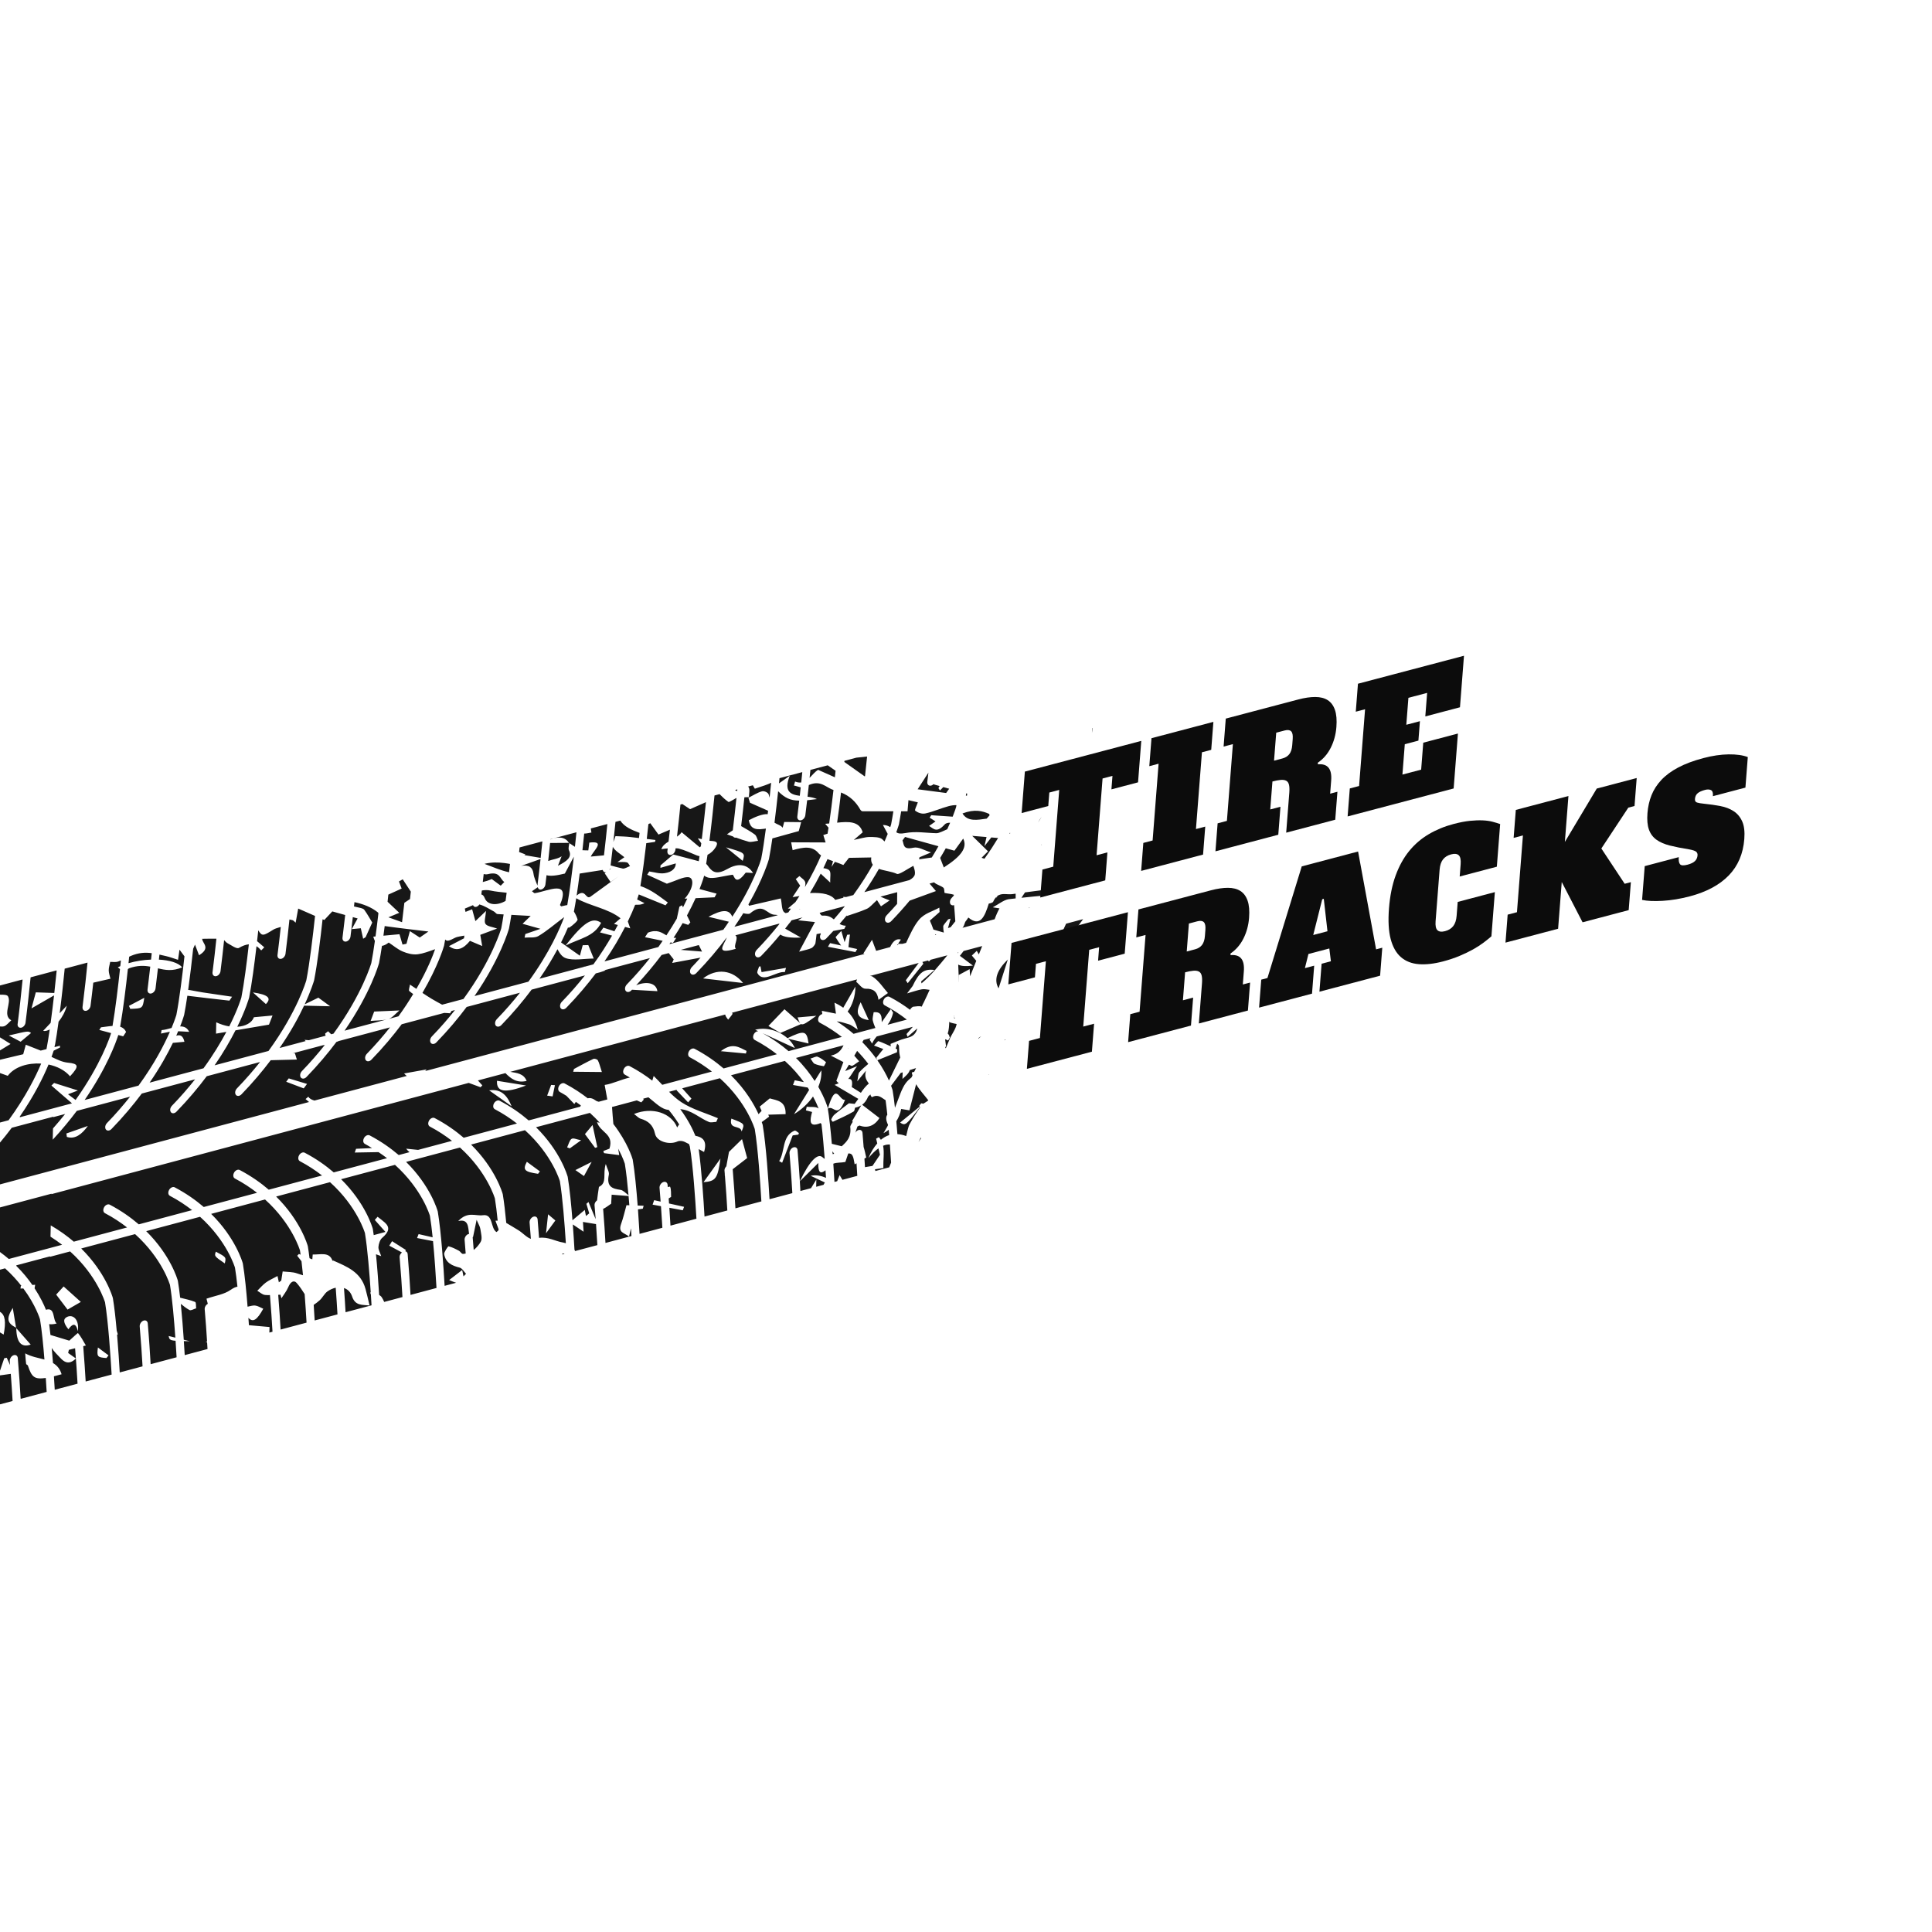 <?xml version="1.0" encoding="utf-8"?>
<!-- Generator: Adobe Illustrator 27.5.0, SVG Export Plug-In . SVG Version: 6.00 Build 0)  -->
<svg version="1.1" id="Layer_1" xmlns="http://www.w3.org/2000/svg" xmlns:xlink="http://www.w3.org/1999/xlink" x="0px" y="0px"
	 viewBox="0 0 288 288" style="enable-background:new 0 0 288 288;" xml:space="preserve">
<g id="New_Symbol_6">
</g>
<g>
	<rect x="0" y="0" style="fill-rule:evenodd;clip-rule:evenodd;fill:#FFFFFF;" width="288" height="288"/>
	<path style="fill:#171717;" d="M92.97,124.697c0.328,0.02,0.659,0.037,0.979,0.076c0.435,0.05,0.867,0.104,1.303,0.154
		c0.029-0.258,0.059-0.522,0.085-0.769c-1.177-0.438-2.269-0.906-2.872-1.833l-0.717,0.189c-0.079,0.794-0.184,1.837-0.313,2.998
		c0.1-0.287,0.238-0.598,0.31-0.869C92.152,124.663,92.564,124.675,92.97,124.697z M84.336,142.83
		c-0.589-0.211-0.92-0.757-1.231-1.332c-0.707,1.318-1.576,2.791-2.683,4.4l6.639-1.77c0.002-0.016-0.001-0.028,0-0.047
		c0.034,0.007,0.071,0.014,0.105,0.019l1.29-0.344c1.125-1.545,2.035-2.988,2.781-4.29c-0.596-0.155-1.194-0.311-1.791-0.468
		c0.166-0.239,0.334-0.478,0.498-0.719c0.548,0.182,1.095,0.365,1.645,0.544c0.173-0.314,0.362-0.644,0.513-0.937
		c-0.19-0.053-0.381-0.105-0.579-0.159c0.536-0.462,0.858-0.738,0.979-0.841c-1.844-1.471-4.533-1.809-6.604-2.988
		c-0.109,0.68-0.22,1.335-0.333,1.914c-0.002,0.008-0.014,0.049-0.018,0.061c0.229,0.372,0.423,0.764,0.551,1.184
		c0.063,0.198-0.712,0.875-1.195,1.195c-0.058,0.037-0.144,0.036-0.241,0.018c-0.269,0.642-0.599,1.372-1.025,2.218
		c0.223,0.157,0.44,0.309,0.664,0.467c2.744-3.525,4.039-4.302,5.305-3.395c-1.054,2.077-3.159,2.316-5.304,3.396
		c0.664,0.468,1.353,0.955,2.141,1.51c0.215-0.801,0.314-1.171,0.422-1.565c0.504-0.012,0.9-0.023,0.832-0.022
		c0.374,0.933,0.608,1.511,0.81,2.007C87.122,142.899,85.451,143.227,84.336,142.83z M90.92,129.509
		c-0.025,0.055-0.056,0.104-0.09,0.154c0.076-0.058,0.153-0.118,0.229-0.175C91.012,129.494,90.967,129.502,90.92,129.509z
		 M147.062,124.775c-0.688-0.056-1.391-0.117-2.133-0.175c0.918,0.896,1.579,1.547,2.352,2.304c-0.159,0.161-0.477,0.48-0.96,0.967
		c0.143,0.047,0.285,0.091,0.429,0.138c0.781-1.09,1.447-2.118,2.035-3.089c-0.333-0.029-0.677-0.058-1.015-0.085
		c-0.305,0.368-0.632,0.838-1.02,1.306C146.87,125.623,146.971,125.183,147.062,124.775z M101.606,124.054
		c0.996,0.83,1.847,1.542,2.701,2.255c0.057-0.049,0.113-0.1,0.17-0.149c0.022-0.153,0.038-0.306,0.059-0.461
		c-0.12-0.172-0.268-0.385-0.51-0.733c0.246,0.053,0.429,0.088,0.589,0.117c0.253-2.033,0.469-4.027,0.62-5.509
		c-1.002,0.444-1.719,0.761-2.368,1.047c-0.384-0.255-0.766-0.511-1.149-0.765l-0.285,0.075c-0.117,1.182-0.296,2.92-0.515,4.782
		C101.191,124.527,101.437,124.316,101.606,124.054z M93.915,129.107c-0.152-0.193-0.232-0.491-0.472-0.554
		c-0.376-0.1-0.861-0.036-1.393-0.045c0.505-0.357,0.882-0.622,1.027-0.725c-0.642-0.536-1.368-0.912-1.709-1.518
		c-0.012-0.02-0.004-0.052-0.01-0.074c-0.103,0.907-0.215,1.857-0.337,2.816c0.607,0.173,1.209,0.334,1.823,0.468
		C93.091,129.529,93.552,129.24,93.915,129.107z M145.863,154.827c0.13-0.115,0.272-0.239,0.406-0.356
		c-0.141,0.079-0.283,0.174-0.428,0.287C145.85,154.781,145.854,154.804,145.863,154.827z M142.942,146.391
		c0.003-0.001,0.004-0.002,0.006,0c-0.015-0.346-0.029-0.693-0.044-1.042c-0.006,0.003-0.013,0.007-0.02,0.01
		C142.905,145.701,142.923,146.047,142.942,146.391z M143.088,142.484c0.703,0.525,1.343,1.003,1.949,1.459
		c-1.055,0.124-1.751,0.09-2.198-0.153c0.022,0.519,0.044,1.039,0.065,1.56c0.546-0.293,1.093-0.588,1.64-0.882
		c0.024,0.354,0.046,0.709,0.069,1.065c0.31-0.777,0.617-1.546,0.919-2.301c-0.219-0.265-0.438-0.531-0.659-0.793
		c0.246-0.233,0.488-0.464,0.733-0.697c0.103,0.176,0.207,0.353,0.309,0.529c0.17-0.426,0.338-0.847,0.498-1.246l-2.768,0.737
		C143.458,142.003,143.273,142.244,143.088,142.484z M142.766,141.997c0.001,0.036,0.003,0.069,0.005,0.103
		c0.038-0.045,0.074-0.089,0.111-0.135L142.766,141.997z M142.195,151.433c0.021,0.134,0.04,0.268,0.063,0.4
		c0.029-0.016,0.059-0.035,0.09-0.054c-0.041-0.048-0.064-0.099-0.117-0.146c-0.021-0.018-0.012-0.104,0.006-0.211L142.195,151.433z
		 M141.507,152.313c-0.025,0.615-0.051,1.216-0.232,1.754c0.042,0.045,0.082,0.092,0.122,0.137c0.103,0.112,0.128,0.315,0.188,0.473
		c-0.085,0.144-0.168,0.288-0.252,0.431c-0.137-0.066-0.27-0.13-0.403-0.191c-0.012,0.027-0.023,0.052-0.035,0.079
		c0.045,0.32,0.089,0.647,0.131,0.964c-0.043,0.057-0.084,0.112-0.126,0.17c0.031,0.048,0.06,0.095,0.09,0.142
		c0.192-0.46,0.391-0.931,0.579-1.387c0.3-0.726,0.936-1.519,1.033-2.239c-0.312-0.066-0.63-0.118-0.928-0.217
		C141.614,152.409,141.563,152.35,141.507,152.313z M137.007,128.1c0.601-0.086,1.212-0.176,1.893-0.275
		c0.359-0.583,0.693-1.142,0.992-1.678c-1.659-0.46-3.315-0.92-4.975-1.382c-0.129,0.169-0.258,0.34-0.386,0.51
		c0.24,0.607,0.05,1.442,1.607,1.096c0.819-0.183,1.569,0.381,2.654,0.695c-0.811,0.343-1.267,0.534-1.725,0.729
		C137.048,127.895,137.026,127.999,137.007,128.1z M136.153,129.066c-0.83,0.427-2.115,1.36-2.447,1.204
		c-0.779-0.367-1.866-0.452-2.688-0.75c-0.61,1.074-1.315,2.229-2.168,3.468l6.713-1.792
		C136.554,130.636,136.536,130.195,136.153,129.066z M143.583,125.007c-0.465,0.638-0.82,1.13-1.309,1.803
		c-0.427-0.119-0.86-0.237-1.289-0.357c-0.251,0.457-0.544,0.945-0.838,1.438c0.152,0.401,0.344,0.897,0.545,1.419
		C143.3,127.643,144.239,126.361,143.583,125.007z M140.68,129.32c-0.003,0.007-0.008,0.013-0.011,0.02
		c0.011-0.001,0.023-0.004,0.034-0.006c-0.004-0.008-0.006-0.015-0.01-0.024L140.68,129.32z M147.372,160.215
		c0.002-0.03,0.002-0.053,0.004-0.085l-0.053,0.046C147.341,160.189,147.355,160.2,147.372,160.215z M119.166,135.569l0.144-0.04
		c-0.038-0.003-0.076-0.006-0.115-0.005C119.185,135.539,119.176,135.554,119.166,135.569z M111.789,136.174
		c-0.123,0.103-0.629,0.06-0.984-0.05c-0.403,0.651-0.844,1.33-1.326,2.029l6.474-1.726c-0.108-0.038-0.23-0.066-0.391-0.064
		C114.267,136.395,113.865,134.435,111.789,136.174z M122.607,136.492c0.815-0.062,1.282,0.224,1.693,0.557
		c0.582-0.668,1.13-1.327,1.646-1.976l-3.763,1.003C122.301,136.321,122.426,136.504,122.607,136.492z M127.2,133.429
		c1.194-1.64,2.138-3.158,2.909-4.521c-0.194-0.266-0.295-0.608-0.234-1.089c-1.251,0.023-2.26,0.041-3.322,0.06
		c-0.217,0.277-0.493,0.631-0.838,1.069c-0.405-0.179-0.833-0.329-1.256-0.477c-0.168,0.255-0.323,0.49-0.498,0.752
		c0.069-0.308,0.14-0.578,0.212-0.853c-0.28-0.101-0.564-0.196-0.823-0.304c-0.173,0.41-0.378,0.856-0.61,1.346
		c0.343,0.051,0.654,0.127,0.853,0.299c0.338,0.294,0.125,1.055,0.17,1.849c-0.552-0.515-1.005-0.936-1.423-1.324
		c-0.44,0.872-0.975,1.843-1.604,2.886c1.976-0.093,3.217,0.232,3.772,1.025l1.218-0.326c-0.011-0.044-0.015-0.087-0.027-0.133
		c0.138,0.003,0.28,0.015,0.42,0.03L127.2,133.429z M121.961,114.76c0.854,0.382,1.669,0.744,2.493,1.11
		c0.036-0.332,0.073-0.67,0.103-0.973c-0.39-0.271-0.791-0.552-1.168-0.814l-2.583,0.686c-0.035,0.348-0.077,0.76-0.122,1.187
		C121.102,115.535,121.482,115.037,121.961,114.76z M104.651,141.851c-0.2-0.402-0.351-0.705-0.483-0.972l-2.687,0.715
		L104.651,141.851z M64.316,148.874c0.515,0.314,1.057,0.599,1.591,0.893l3.177-0.847c4.31-5.92,5.622-10.475,5.638-10.536
		c0.12-0.615,0.238-1.327,0.353-2.074c-0.296-0.02-0.595-0.029-0.891-0.05c-0.238-0.016-0.348-0.278-0.554-0.385
		c-0.711-0.37-1.361-0.839-2.171-1.05c-0.131,0.195-0.318,0.343-0.523,0.368c-0.209,0.03-0.344-0.093-0.427-0.262
		c-0.396,0.154-0.833,0.372-1.219,0.512c0.035,0.162,0.072,0.326,0.105,0.489c0.422-0.167,0.847-0.335,0.986-0.389
		c0.172,0.628,0.325,1.176,0.486,1.766c0.663-0.638,1.033-0.989,1.584-1.517c-0.063,0.892-0.326,1.584-0.077,1.936
		c0.262,0.376,1.01,0.43,1.728,0.689c-1.062,0.397-1.797,0.673-2.507,0.938c0.085,0.494,0.154,0.902,0.285,1.667
		c-0.843-0.357-1.284-0.547-1.824-0.772c-0.942,1.148-1.913,1.675-3.13,0.792c0.884-0.46,1.563-0.815,2.244-1.17
		c0.015-0.134,0.032-0.268,0.049-0.402c-0.48,0.108-0.992,0.123-1.427,0.343c-0.66,0.333-1.135,0.605-1.431,0.243
		c-0.055,0.312-0.109,0.631-0.165,0.916c-0.061,0.23-0.889,3.032-3.223,7.04C63.428,148.315,63.868,148.602,64.316,148.874z
		 M84.846,125.667l0.024-0.023c0,0.01-0.003,0.025-0.005,0.037c0.284,0.181,0.558,0.371,0.839,0.553
		c0.089-0.816,0.165-1.566,0.225-2.168l-3.868,1.031c-0.001,0.012-0.003,0.027-0.004,0.039c1.248-0.49,2.19-0.358,2.764,0.506
		c0.015,0.001,0.031,0.001,0.049,0C84.87,125.644,84.846,125.667,84.846,125.667z M59.397,151.5
		c0.857-1.175,1.564-2.275,2.197-3.318c-0.193-0.145-0.395-0.285-0.574-0.444c-0.15-0.13,0.041-0.547,0.09-0.969
		c0.341,0.225,0.655,0.436,0.959,0.639c1.659-2.86,2.475-4.993,2.792-5.913c-0.991,0.351-1.798,0.656-2.558,0.752
		c-0.814,0.106-1.614-0.135-2.268-0.408c-0.746-0.312-1.322-0.827-2.088-1.334c-0.391,0.303-0.72,0.454-1.008,0.494
		c-0.139,0.92-0.282,1.798-0.431,2.555c-0.077,0.288-1.287,4.488-5.145,10.087L59.397,151.5z M59.537,150.628
		c-0.522,0.427-1.051,1.088-1.604,1.262c-0.865,0.271-1.743,0.21-2.684,0.298c0.164-0.437,0.372-0.986,0.529-1.397
		C56.991,150.74,58.064,150.693,59.537,150.628z M83.169,129.059c1.323-0.672,2.162-1.259,1.642-2.316
		c-0.131-0.269,0.018-0.697,0.054-1.061c-0.006-0.005-0.013-0.009-0.019-0.014c-0.007-0.01-0.019-0.012-0.026-0.024
		c-0.94,0.009-1.878,0.015-2.816,0.02c-0.079,0.769-0.173,1.668-0.285,2.683c0.628-0.248,1.445-0.308,2-0.7
		C83.555,128.067,83.392,128.484,83.169,129.059z M99.208,134.955c-1.331-0.541-2.658-1.084-3.987-1.624
		c-0.035,0.122-0.109,0.36-0.246,0.753c0.369,0.178,0.736,0.358,1.099,0.543c-0.564,0.294-0.855,0.229-1.173,0.239
		c-0.072,0.002-0.149,0.012-0.223,0.016c-0.255,0.661-0.616,1.498-1.089,2.479c0.105,0.295,0.225,0.621,0.363,1.026
		c-0.287-0.079-0.54-0.146-0.771-0.212c-0.761,1.488-1.751,3.221-3.072,5.139l8.035-2.142c0.232-0.32,0.423-0.618,0.638-0.929
		c-0.878-0.179-1.756-0.359-2.634-0.538c0.145-0.225,0.29-0.449,0.437-0.674c1.371-0.546,2.025-0.016,2.757,0.397
		c0.579-0.872,1.102-1.707,1.549-2.486c0.143-0.661,0.268-1.233,0.386-1.783c0.129-0.074,0.255-0.143,0.386-0.218
		c0.052,0.103,0.101,0.209,0.153,0.312c0.243-0.472,0.446-0.896,0.639-1.307c-0.137,0.006-0.258,0.011-0.398,0.019
		c1.278-1.395,1.521-3.118,0.549-3.206c-0.767-0.065-1.867,0.543-3.196,0.974c-0.702-0.321-1.82-0.834-2.936-1.344
		c0.104-0.163,0.205-0.321,0.312-0.481c0.755,0.1,1.477,0.367,2.278,0.259c1.149-0.158,1.687-0.781,1.674-1.462
		c-0.753,0.219-1.521,0.443-2.289,0.664c0.003-0.121,0.006-0.241,0.008-0.365c0.638-0.546,1.276-1.091,1.899-1.626
		c1.288,0.332,2.553,0.658,3.808,1.002c0.038-0.251,0.077-0.497,0.113-0.756c-0.135-0.022-0.273-0.056-0.41-0.11
		c-0.898-0.358-1.752-0.786-2.725-1.033c-0.129-0.031-0.29-0.014-0.436-0.021c-0.01,0.078-0.018,0.154-0.028,0.23
		c-0.047,0.372-0.351,0.711-0.681,0.754c-0.306,0.044-0.522-0.18-0.514-0.512c0-0.026,0.001-0.053,0.005-0.079
		c0.017-0.125,0.03-0.248,0.047-0.374c-0.131,0.011-0.263,0.026-0.387,0.029c-0.188,0.027-0.372,0.05-0.561,0.077
		c0.165-0.505,0.588-0.84,1.073-1.133c0.074-0.61,0.142-1.2,0.205-1.774c-0.786,0.336-1.288,0.551-1.707,0.729
		c-0.479-0.665-0.851-1.177-1.221-1.692c-0.094,0.044-0.188,0.089-0.282,0.134c-0.072,0.681-0.151,1.419-0.242,2.211
		c0.431,0.053,0.864,0.103,1.296,0.152l-0.065,0.283c-0.429,0.062-0.864,0.128-1.303,0.194c-0.248,2.14-0.552,4.47-0.881,6.389
		c1.631,0.547,2.832,1.538,4.094,2.458C99.432,134.68,99.322,134.816,99.208,134.955z M60.002,140.807
		c0.197-0.04,0.396-0.082,0.591-0.121c0.157-0.578,0.313-1.158,0.508-1.884c0.567,0.368,0.993,0.646,1.472,0.955
		c0.444-0.311,0.863-0.601,1.284-0.893c-0.002-0.002-0.003-0.003-0.004-0.006c-2.173-0.263-4.354-0.508-6.507-0.811
		c-0.062,0.483-0.124,0.958-0.19,1.435c0.857-0.079,1.665-0.154,2.394-0.221C59.736,139.892,59.869,140.352,60.002,140.807z
		 M87.847,125.606c2.447-0.309,0.7,1.084,0.216,2.082c0.673-0.062,1.28-0.119,1.971-0.182c0.213-1.803,0.388-3.489,0.505-4.668
		l-2.466,0.656c0.03,0.202,0.043,0.435,0.091,0.609c-0.363,0.057-0.744,0.16-1.078,0.158c-0.071,0.71-0.159,1.546-0.261,2.478
		c0.274,0.029,0.585,0.013,0.875,0.026C87.744,126.413,87.789,126.062,87.847,125.606z M88.035,133.656
		c0.996-0.725,1.992-1.449,2.988-2.172c0.003,0.006,0.007,0.01,0.011,0.016c0.393-0.296,0.787-0.588,1.18-0.882
		c-0.397,0.29-0.793,0.576-1.191,0.866c-0.294-0.433-0.588-0.866-0.88-1.301c0.077-0.058,0.154-0.116,0.232-0.175
		c-0.023,0.005-0.044,0.021-0.069,0.025c-0.243,0.033-0.395-0.131-0.456-0.353c-1.217,0.192-2.387,0.375-3.437,0.541
		c-0.141,1.119-0.293,2.232-0.454,3.278C87.333,132.348,87.272,134.184,88.035,133.656z M22.619,142.085
		c-0.942-0.126-1.946-0.089-3.133,0.422c-0.077,0.032-0.154,0.073-0.229,0.108c-0.032,0.302-0.065,0.623-0.101,0.966
		c1.064-0.313,2.236-0.492,3.361-0.535C22.551,142.715,22.586,142.386,22.619,142.085z M18.791,153.836
		c-0.143,0.215-0.285,0.429-0.426,0.646c-0.242-0.067-0.485-0.131-0.728-0.194c-0.38,1.186-1.735,4.915-5.019,9.683l8.034-2.142
		c2.396-3.288,3.84-6.119,4.675-8.027c-0.439,0.077-0.887,0.183-1.33,0.27c0.031-0.17,0.063-0.344,0.093-0.515
		c0.463-0.033,0.976-0.184,1.484-0.321c0.498-1.2,0.71-1.918,0.717-1.942c0.456-2.341,0.893-5.878,1.207-8.734
		c-0.229-0.305-0.45-0.605-0.74-0.995c-0.106,0.72-0.148,1.023-0.219,1.513c-0.717-0.225-1.223-0.427-1.778-0.549
		c-0.332-0.072-0.663-0.154-0.993-0.229c-0.025,0.24-0.053,0.493-0.079,0.749c1.571,0.082,2.902,0.462,3.469,1.152
		c-1.456,0.615-2.527,0.408-3.613,0.144c-0.11,0.971-0.227,1.981-0.359,3.004c-0.047,0.372-0.353,0.71-0.684,0.755
		c-0.302,0.04-0.52-0.185-0.512-0.513c0-0.025,0.002-0.052,0.006-0.083c0.149-1.164,0.284-2.331,0.405-3.412
		c-0.896-0.166-1.885-0.209-3.165,0.244c-0.072,0.054-0.113,0.078-0.174,0.12c-0.289,2.662-0.7,6.042-1.15,8.589
		C18.289,153.17,18.602,153.402,18.791,153.836z M21.507,148.742c-0.242,1.589-0.242,1.589-2.087,1.65
		c-0.066-0.15-0.133-0.3-0.197-0.449C19.941,149.565,20.66,149.186,21.507,148.742z M108.446,129.531
		c1.689-0.955,3.025-0.661,3.813,0.612c-0.442-0.014-1.063-0.112-1.128-0.025c-1.509,2.023-1.664,0.444-1.901,0.274
		c-1.532,0.205-2.85,0.658-3.695,0.423c-0.214-0.06-0.402-0.162-0.577-0.282c-0.007,0.037-0.013,0.078-0.02,0.111
		c-0.028,0.108-0.22,0.775-0.653,1.862c0.002,0.01,0.006,0.019,0.01,0.027c0.815,0.22,1.669,0.45,2.526,0.679
		c-0.101,0.183-0.2,0.364-0.3,0.546c-0.916,0.045-1.855,0.088-2.828,0.132c-0.341,0.755-0.77,1.622-1.286,2.577
		c0.167,0.344,0.336,0.684,0.503,1.029c-0.105,0.127-0.212,0.252-0.318,0.375c-0.283-0.089-0.562-0.179-0.829-0.267
		c-0.403,0.695-0.855,1.425-1.353,2.185c0.128,0.012,0.253,0.029,0.397,0.015c-0.16,0.25-0.322,0.503-0.484,0.754
		c-0.122-0.025-0.245-0.049-0.369-0.073c-0.057,0.084-0.103,0.162-0.162,0.249l8.036-2.141c0.299-0.411,0.551-0.798,0.819-1.193
		c-1.031-0.25-1.93-0.47-3.031-0.737c2.048-1.109,3.081-1.145,3.545-0.008c3.241-4.943,4.289-8.545,4.303-8.597
		c0.247-1.262,0.488-2.877,0.708-4.543c-0.124,0.012-0.25,0.028-0.405,0.051c-1.396,0.208-1.948-0.247-2.146-1.29
		c0.931-0.518,2.137-0.978,2.817-0.91c0.02-0.169,0.042-0.34,0.06-0.509c-1.014-0.448-1.863-0.823-2.701-1.192
		c-0.076-0.247-0.151-0.493-0.226-0.741c0.667-0.335,1.336-0.778,2-0.958c0.353-0.096,0.906,0.164,1.007,0.44
		c0.058,0.159,0.101,0.326,0.143,0.499c0.09-0.833,0.166-1.572,0.231-2.216c-0.465,0.239-1.228,0.492-2.428,0.882
		c-0.108-0.161-0.196-0.344-0.296-0.512l-0.739,0.196c0.046,0.03,0.097,0.057,0.12,0.1c0.197,0.384,0.037,0.97,0.032,1.469
		c-0.224,0.008-0.45,0.018-0.674,0.026c-0.129,1.245-0.297,2.75-0.485,4.293c0.762,0.449,1.448,0.812,2.032,1.253
		c0.278,0.208,0.333,0.62,0.489,0.94c-0.471,0.055-1.032,0.239-1.397,0.139c-0.634-0.168-1.245-0.384-1.892-0.618
		c-0.01,0.001-0.022,0.011-0.033,0.011c-0.17,0.021-0.299-0.051-0.39-0.166c-0.297-0.108-0.602-0.219-0.925-0.332
		c0.338-0.233,0.616-0.423,0.871-0.597c0.215-1.738,0.405-3.453,0.547-4.831c-0.445,0.241-1.091,0.672-1.2,0.6
		c-0.487-0.342-0.911-0.745-1.318-1.159l-0.755,0.2c-0.157,1.588-0.427,4.177-0.757,6.75c0.676,0.064,1.527,0.013,0.916,0.988
		c-0.28,0.448-0.704,0.863-1.199,1.106c-0.068,0.465-0.137,0.91-0.206,1.347c0.164,0.148,0.292,0.348,0.428,0.525
		C106.275,130.066,106.951,130.378,108.446,129.531z M110.712,128.323c-0.93-0.752-1.71-1.381-2.49-2.011
		C111.086,127.138,111.086,127.138,110.712,128.323z M8.19,155.83l0.003-0.118c-0.022,0.128-0.046,0.253-0.07,0.38
		c0.271-0.068,0.546-0.138,0.813-0.205c0.003,0.087,0.006,0.173,0.011,0.26c-0.297,0.149-0.597,0.301-0.947,0.478
		c-0.059,0.191-0.164,0.504-0.319,0.926c0.867,0.399,1.579,0.775,2.433,0.858c1.571,0.152,1.771,0.484,0.326,2.032
		c-0.767-0.91-1.938-1.487-3.206-1.755c-0.751,1.817-2.078,4.56-4.311,7.802l0.062-0.016c-0.018,0.026-0.035,0.054-0.052,0.08
		l7.8-2.079c-1.019-0.885-2.044-1.769-3.067-2.65c0.134-0.132,0.263-0.258,0.396-0.387c1.127,0.356,2.254,0.713,3.551,1.12
		c-0.514,0.197-0.91,0.349-1.472,0.565c0.432,0.323,0.786,0.59,1.129,0.849c3.764-5.292,5.111-9.367,5.295-9.968
		c-0.589-0.156-1.175-0.314-1.764-0.472c0.086-0.131,0.175-0.26,0.258-0.392c0.569-0.062,1.163-0.169,1.715-0.204
		c0.431-2.501,0.831-5.86,1.112-8.476c-0.101-0.082-0.189-0.148-0.327-0.265c0.119-0.061,0.247-0.113,0.374-0.169
		c0.03-0.296,0.062-0.589,0.091-0.859c-0.141,0.059-0.281,0.129-0.421,0.176c-0.383,0.125-0.781,0.036-1.175,0.047
		c-0.079,0.424-0.224,0.868-0.219,1.267c0.006,0.416,0.155,0.788,0.254,1.24c-0.992,0.229-1.883,0.436-2.556,0.59
		c-0.121,1.093-0.257,2.266-0.409,3.443c-0.047,0.374-0.353,0.713-0.68,0.755c-0.306,0.044-0.525-0.18-0.516-0.513
		c0-0.024,0.002-0.052,0.004-0.077c0.318-2.487,0.585-5.012,0.741-6.6l-3.402,0.904c-0.155,1.571-0.42,4.105-0.746,6.643
		c0.352-0.373,0.702-0.745,1.054-1.12c-0.227,0.902-0.689,1.725-1.219,2.378C8.564,153.553,8.381,154.773,8.19,155.83z
		 M57.901,136.743c0.65,0.234,1.277,0.456,2.032,0.727c0.117-0.975,0.22-1.851,0.342-2.888c0.193-0.129,0.495-0.329,0.842-0.561
		c0.043-0.386,0.083-0.747,0.122-1.108c-0.404-0.615-0.808-1.23-1.205-1.839c-0.185,0.107-0.373,0.215-0.559,0.324
		c0.138,0.371,0.277,0.741,0.396,1.06c-0.675,0.308-1.362,0.619-1.983,0.899c-0.036,0.344-0.075,0.693-0.114,1.066
		c0.554,0.524,1.114,1.052,1.744,1.648C58.749,136.391,58.33,136.565,57.901,136.743z M3.843,155.734
		c0.951,0.375,1.689,0.665,2.225,0.877c0.307-0.077,0.579-0.147,0.862-0.217c0.165-0.853,0.327-1.862,0.481-2.936
		c-0.364,0.197-0.707,0.283-0.978,0.205c0.37-0.393,0.745-0.791,1.115-1.185c0.186-1.367,0.357-2.778,0.507-4.097
		c-1.258,0.723-2.258,1.299-3.36,1.934c0.243-0.902,0.432-1.605,0.643-2.388c0.914,0.031,1.741,0.057,2.757,0.093
		c0.141-1.267,0.261-2.43,0.348-3.299l-0.017,0.004c0.002-0.021,0.003-0.049,0.007-0.071l-3.871,1.034
		c-0.16,1.596-0.429,4.197-0.758,6.76c-0.046,0.369-0.352,0.712-0.682,0.755c-0.228,0.031-0.407-0.085-0.478-0.286
		c-0.016-0.052-0.026-0.105-0.027-0.164c0.001-0.026,0.001-0.051,0.007-0.079c0.319-2.488,0.581-5.009,0.74-6.603l-0.016,0.006
		c0.002-0.022,0.003-0.047,0.006-0.067L0,146.906v1.367c0.584-0.005,1.048,0.015,1.182,0.235c0.596,0.985-0.876,2.813,0.501,3.59
		c-0.353,0.305-0.695,0.758-1.064,0.881c-0.204,0.068-0.41,0.055-0.619,0.032v1.628c0.54,0.328,1.068,0.661,1.574,0.981
		c-0.605,0.371-1.116,0.683-1.574,0.963v1.395c1.168-0.279,2.292-0.548,3.461-0.827C3.533,156.88,3.635,156.5,3.843,155.734z
		 M1.312,154.361c2.904-0.691,2.904-0.691,3.316-0.373c-0.426,0.359-0.88,0.737-1.552,1.3
		C2.649,155.065,2.049,154.749,1.312,154.361z M45.422,149.709c0.872-0.424,1.413-0.688,2.037-0.99
		c0.473,0.346,0.947,0.693,1.755,1.283c-1.464-0.033-2.51-0.059-3.887-0.09c-0.8,1.705-1.96,3.861-3.648,6.312l3.886-1.035
		c-0.059-0.06-0.124-0.114-0.173-0.181c0.224,0.018,0.436,0.035,0.649,0.054l2.499-0.667c-0.026-0.104-0.054-0.213-0.08-0.316
		c0.149-0.113,0.296-0.233,0.449-0.352c0.149,0.147,0.303,0.298,0.458,0.448l0.347-0.092c4.308-5.916,5.62-10.474,5.638-10.534
		c0.182-0.937,0.361-2.075,0.531-3.278c-0.087-0.188-0.169-0.396-0.238-0.648c0.12-0.011,0.216-0.019,0.334-0.032
		c0.155-1.144,0.301-2.322,0.43-3.45c-0.028-0.048-0.045-0.106-0.09-0.14c-0.958-0.772-2.154-1.238-3.482-1.521
		c-0.021,0.203-0.044,0.423-0.068,0.641c0.25,0.059,0.502,0.115,0.752,0.175c0.295,0.067,0.646,0.138,0.786,0.332
		c0.476,0.661,0.869,1.378,1.183,1.891c-0.377,0.832-0.684,1.509-0.989,2.185c-0.124,0.077-0.246,0.154-0.368,0.231
		c-0.104-0.467-0.209-0.934-0.348-1.562c-0.263,0.026-0.741,0.071-1.348,0.127c0.376-0.681,0.673-1.221,0.874-1.588
		c-0.246-0.068-0.478-0.133-0.717-0.199c-0.106,0.936-0.221,1.909-0.346,2.891c-0.047,0.373-0.352,0.712-0.681,0.755
		c-0.304,0.043-0.523-0.181-0.515-0.512c-0.001-0.025,0.002-0.052,0.005-0.079c0.147-1.15,0.28-2.299,0.4-3.369
		c-0.637-0.177-1.27-0.354-1.921-0.536c-0.333,0.357-0.707,0.755-1.196,1.278c-0.085-0.038-0.168-0.074-0.253-0.112
		c-0.319,2.915-0.772,6.605-1.264,9.112C46.779,146.295,46.378,147.638,45.422,149.709z M27.929,148.433
		c-0.154,1.039-0.314,2.023-0.48,2.866c-0.028,0.105-0.208,0.721-0.594,1.707c0.561-0.011,1.046,0.172,1.346,0.812
		c-0.571-0.03-1.106-0.074-1.644-0.091c-0.092,0.219-0.174,0.422-0.283,0.667c0.535-0.169,1.002-0.073,1.219,0.906
		c-0.619,0.056-1.178,0.109-1.721,0.159c-0.794,1.641-1.905,3.659-3.469,5.93l8.035-2.141c1.468-2.014,2.564-3.849,3.405-5.425
		c-0.515,0.086-1.013,0.173-1.542,0.261c0.009-0.488,0.021-1.043,0.034-1.689c0.676,0.311,1.328,0.509,1.936,0.611
		c1.304-2.589,1.796-4.257,1.805-4.293c0.416-2.128,0.814-5.246,1.119-7.944c-0.415,0.036-0.897,0.194-1.484,0.538
		c-0.339,0.198-1.156-0.421-1.708-0.713c-0.197-0.107-0.337-0.299-0.494-0.449c-0.149,1.39-0.329,3-0.537,4.625
		c-0.048,0.372-0.353,0.71-0.681,0.753c-0.305,0.043-0.523-0.181-0.516-0.511c0-0.024,0.002-0.055,0.006-0.079
		c0.228-1.771,0.424-3.547,0.577-5.005c-0.68-0.011-1.385,0.01-2.118,0.018c0.014,0.699,1.335,1.343-0.469,2.453
		c-0.212-0.56-0.376-0.995-0.603-1.588c-0.101,0.227-0.182,0.411-0.273,0.615c-0.194,1.824-0.451,4.045-0.744,6.142
		c0.075,0.01,0.157,0.006,0.231,0.018c0.661,0.112,1.303,0.254,1.969,0.356c1.441,0.223,2.896,0.425,4.344,0.639
		c-0.133,0.196-0.267,0.391-0.4,0.584C32.103,148.924,30.006,148.697,27.929,148.433z M37.85,151.638
		c0.925-0.084,1.849-0.17,2.777-0.258c-0.262,0.671-0.485,1.246-0.531,1.361c-1.695,0.288-3.336,0.568-4.992,0.849
		c-0.764,1.504-1.77,3.267-3.112,5.215l8.035-2.14c4.311-5.917,5.621-10.476,5.636-10.535c0.506-2.584,0.982-6.619,1.301-9.592
		c-0.822-0.359-1.646-0.718-2.511-1.099c-0.132,0.718-0.243,1.326-0.382,2.101c-0.257-0.21-0.332-0.338-0.468-0.374
		c-0.15-0.037-0.303-0.067-0.456-0.102c-0.154,1.485-0.356,3.304-0.588,5.119c-0.048,0.374-0.354,0.712-0.681,0.755
		c-0.307,0.045-0.525-0.18-0.516-0.512c0.001-0.026,0.003-0.054,0.007-0.08c0.185-1.448,0.348-2.888,0.487-4.171
		c-0.08,0.024-0.156,0.046-0.229,0.07c-0.296,0.096-0.616,0.171-0.877,0.332c-1.506,0.93-1.674,1.037-2.25,0.104
		c-0.055,0.511-0.114,1.048-0.179,1.616c0.36,0.305,0.716,0.611,1.074,0.917c-0.149,0.153-0.301,0.308-0.453,0.464
		c-0.22-0.253-0.452-0.465-0.707-0.629c-0.302,2.617-0.689,5.564-1.1,7.672c-0.049,0.174-0.527,1.82-1.762,4.337
		C36.624,152.984,37.553,152.449,37.85,151.638z M39.637,149.675c-0.65-0.583-1.294-1.161-1.938-1.737
		C40.005,148.265,40.51,148.804,39.637,149.675z M128.597,124.073c-0.323,0.275-0.677,0.581-1.321,1.132
		c0.998-0.199,1.688-0.428,2.293-0.435c0.697-0.004,1.539-0.003,1.937,0.327c0.125,0.107,0.238,0.227,0.353,0.341
		c0.186-0.426,0.345-0.801,0.472-1.125c-0.242-0.442-0.471-0.891-0.715-1.332c0.462-0.004,0.801,0.133,1.091,0.317
		c0.076-0.23,0.128-0.395,0.131-0.404c0.115-0.58,0.225-1.252,0.334-1.954c-1.559,0.003-3.084,0.006-4.581-0.004
		c-0.146-0.001-0.278-0.126-0.34-0.239c-0.645-1.141-1.553-2.046-2.878-2.56c-0.173,1.482-0.371,3.042-0.584,4.496
		C126.517,122.449,128.118,122.395,128.597,124.073z M150.947,143.856c-0.006,0.014-0.009,0.026-0.016,0.04
		c0.009-0.004,0.02-0.008,0.028-0.01l0-0.016C150.953,143.865,150.95,143.861,150.947,143.856z M150.609,124.175
		c-0.036-0.003-0.071-0.006-0.106-0.009c-0.003,0.007-0.01,0.016-0.015,0.022c0.012,0.035,0.027,0.071,0.04,0.105
		C150.554,124.254,150.583,124.214,150.609,124.175z M150.004,125.021c-0.006,0.007-0.013,0.019-0.018,0.026
		c0.009-0.008,0.02-0.017,0.028-0.028C150.01,125.021,150.006,125.018,150.004,125.021z M150.902,133.286
		c-0.729,0.101-1.566-0.226-2.241,0.289c-0.031,0.108-0.063,0.216-0.096,0.326c0-0.075-0.001-0.153-0.002-0.228
		c-0.192,0.175-0.37,0.413-0.526,0.775c-0.036,0.082-0.38,0.208-0.642,0.252c-0.594,1.895-1.264,3.568-3.043,2.074
		c-0.163,0.249-0.318,0.465-0.464,0.647c-0.123,0.373-0.26,0.777-0.416,0.88c-0.008,0.005-0.018,0.009-0.026,0.015l4.823-1.286
		c0.238-0.655,0.479-1.187,0.723-1.617c-0.327-0.053-0.655-0.106-0.997-0.161c0.815-0.431,1.647-1.107,2.363-1.211
		c0.351-0.049,0.697-0.073,1.044-0.115c-0.001-0.301-0.003-0.526-0.003-0.708C151.234,133.24,151.066,133.264,150.902,133.286z
		 M144.178,118.302c-0.048-0.011-0.097-0.024-0.145-0.038c-0.016,0.111-0.034,0.225-0.053,0.335c0.055,0.007,0.108,0.014,0.16,0.019
		C144.156,118.513,144.166,118.41,144.178,118.302z M149.759,155.044c0.041,0.005,0.082,0.011,0.123,0.017
		c-0.022-0.036-0.04-0.071-0.062-0.109C149.8,154.982,149.778,155.014,149.759,155.044z M109.909,117.676l-0.343,0.09
		c0.107,0.056,0.212,0.113,0.318,0.168C109.892,117.854,109.902,117.752,109.909,117.676z M148.856,147.334
		c0.473-1.481,0.924-2.883,1.372-4.283C148.619,144.576,148.113,146.061,148.856,147.334z M150.228,143.05
		c0.006-0.009,0.016-0.018,0.025-0.028l0.005-0.018c-0.003-0.005-0.008-0.009-0.012-0.013L150.228,143.05z M119.222,118.629
		c0.049-0.439,0.096-0.855,0.138-1.261c-0.322-0.072-0.691-0.214-1.008-0.271c0.058-0.2,0.114-0.398,0.169-0.595
		c0.352,0.145,0.645,0.17,0.917,0.142c0.061-0.568,0.113-1.094,0.157-1.538c-0.023,0.004-0.047,0.006-0.07,0.008l-3.33,0.887
		c-0.022,0.231-0.051,0.512-0.078,0.78c0.411-0.29,0.882-0.625,1.608-1.143C116.8,118.016,117.858,118.447,119.222,118.629z
		 M147.082,122.032c0.145-0.166,0.289-0.328,0.436-0.497c-0.026-0.069-0.044-0.139-0.068-0.209
		c-1.019-0.451-2.165-0.748-3.973-0.067C144.223,122.52,145.699,122.231,147.082,122.032z M149.719,155.076
		c0.009-0.002,0.018-0.008,0.024-0.009l0.016-0.024l-0.022-0.001C149.733,155.053,149.727,155.063,149.719,155.076z M115.135,124.98
		c-0.164,1.122-0.336,2.184-0.511,3.085c-0.063,0.227-0.85,2.901-3.058,6.757c0.036,0.07,0.081,0.158,0.103,0.196
		c1.776-0.411,3.299-0.763,4.719-1.092c0.212,0.829,0.081,1.87,0.634,2.138c0.035,0.02,0.062,0.035,0.095,0.052l0.395-0.105
		c0.139-0.191,0.25-0.367,0.382-0.554c-0.148-0.008-0.298-0.016-0.446-0.024c0.438-0.371,0.793-0.676,1.121-0.957
		c0.206-0.306,0.413-0.61,0.602-0.905c-0.344,0.056-0.684,0.108-1.027,0.165c0.356-0.541,0.715-1.079,1.134-1.712
		c-0.19-0.287-0.423-0.632-0.655-0.982c0.182-0.149,0.366-0.3,0.551-0.451c0.306,0.315,0.795,0.556,0.87,0.96
		c0.039,0.206,0.005,0.437-0.051,0.68c1.136-1.924,1.91-3.548,2.402-4.722c-0.116-0.091-0.253-0.169-0.343-0.28
		c-0.942-1.182-2.259-0.962-3.895-0.496c-0.087-0.462-0.166-0.892-0.221-1.173c1.715,0.007,3.36,0.012,5.137,0.02
		c-0.131-0.415-0.232-0.743-0.343-1.104c0.235-0.075,0.438-0.142,0.634-0.204c0.049-0.285,0.096-0.589,0.141-0.892
		c-0.17-0.199-0.332-0.389-0.494-0.578c0.196-0.01,0.394-0.03,0.594-0.049c0.234-1.6,0.453-3.362,0.641-4.994
		c-1.149-0.368-1.89-1.521-3.676-0.739c-0.06,0.553-0.122,1.13-0.192,1.742c0.513,0.065,1.008,0.153,1.4,0.354
		c-0.554,0.078-1.024,0.133-1.458,0.175c-0.087,0.737-0.176,1.486-0.271,2.239c-0.051,0.375-0.355,0.713-0.683,0.756
		c-0.304,0.042-0.523-0.184-0.516-0.512c0.002-0.028,0.003-0.051,0.008-0.081c0.101-0.794,0.194-1.578,0.283-2.346
		c-1.343-0.015-2.124-0.399-3.144-1.397c-0.148,1.387-0.332,3.022-0.544,4.683c0.4,0.273,0.942,0.361,1.217,0.755
		c0.085-0.312,0.169-0.624,0.231-0.861c0.915,0.01,1.722,0.019,2.527,0.028c-0.151,0.568-0.278,1.037-0.356,1.331
		C117.754,124.253,116.525,124.594,115.135,124.98z M134.899,124.191c1.61-0.312,3.143-0.02,4.709,0.014
		c0.465-0.027,1.03-0.353,1.594-0.59c0.166-0.355,0.304-0.668,0.436-0.973c-0.343-0.004-0.642,0.067-0.807,0.25
		c-1.195,1.312-1.622,0.675-2.331,0.225c0.332-0.231,0.611-0.427,0.956-0.67c-0.317-0.204-0.598-0.381-0.876-0.561
		c0.08-0.122,0.158-0.242,0.238-0.364c1.002,0.069,2.014,0.136,3.196,0.219c0.342-0.87,0.506-1.41,0.51-1.429
		c0.017-0.089,0.035-0.196,0.052-0.289c-0.341-0.021-0.807,0.052-1.171,0.151c-1.156,0.309-2.323,0.84-3.466,1.085
		c-0.537,0.114-1.13-0.124-1.494-0.395c-0.158-0.116,0.194-0.704,0.374-1.261c-0.292-0.07-0.754-0.175-1.395-0.324
		c-0.057,0.679-0.093,1.093-0.14,1.659c-0.326,0-0.628,0-0.949,0.002c-0.111,0.698-0.224,1.371-0.338,1.961
		c-0.021,0.08-0.15,0.508-0.39,1.165C133.872,124.242,134.219,124.322,134.899,124.191z M128.951,115.656
		c0.122-1.096,0.224-2.08,0.306-2.882c-0.533,0.051-1.067,0.107-1.603,0.17l-1.771,0.471c-0.005,0.052-0.012,0.117-0.018,0.169
		c1.049,0.744,1.983,1.405,3.051,2.161C128.931,115.709,128.939,115.688,128.951,115.656z M141.494,117.574
		c-0.295-0.078-0.587-0.162-0.877-0.246c-0.168,0.169-0.333,0.337-0.501,0.506c-0.077-0.118-0.153-0.236-0.228-0.355
		c0.061-0.098,0.121-0.204,0.182-0.306c-0.274-0.082-0.561-0.145-0.829-0.232c-0.03-0.011-0.044-0.043-0.068-0.064
		c-0.122,0.13-0.276,0.222-0.434,0.243c-0.304,0.043-0.521-0.182-0.514-0.512c0.002-0.028,0.001-0.053,0.007-0.082
		c0.058-0.449,0.111-0.897,0.164-1.345c-0.537,0.83-1.079,1.66-1.605,2.473c1.493,0.194,2.883,0.377,4.247,0.558
		C141.185,118.003,141.339,117.788,141.494,117.574z M72.257,133.879c0.418,1.075,1.856,1.146,3.108,0.42
		c0.056-0.406,0.107-0.81,0.159-1.222c-0.868-0.095-1.667-0.161-2.384-0.32c-0.475-0.107-0.906-0.088-1.315-0.011
		c-0.023,0.194-0.048,0.394-0.072,0.59C71.958,133.379,72.128,133.544,72.257,133.879z M127.76,158.934
		c-0.444,0.599-0.876,1.353-1.312,1.914c0.433-0.073,0.696,0.161,0.524,1.203c0.522,0.328,0.95,0.594,1.361,0.851
		c0.352-0.544,0.768-1.049,1.18-1.376c-0.327-0.483-0.707-0.954-0.425-1.918c-0.592,0.725-0.837,1.025-1.296,1.586
		c0.145-0.683,0.12-1.136,0.309-1.358c0.395-0.463,0.877-0.838,1.335-1.238c-0.463-0.625-1.032-1.282-1.664-1.945
		c-0.138,0.235-0.282,0.477-0.424,0.717c0.234,0.267,0.466,0.537,0.724,0.836c-0.47,0.286-0.955,0.756-1.163,0.672
		c-0.122-0.049-0.237-0.113-0.356-0.166c-0.188,0.316-0.369,0.622-0.568,0.954C126.797,159.329,127.279,159.131,127.76,158.934z
		 M126.745,167.968c-0.011-0.109,0.168-0.437,0.381-0.759c-0.037-0.028-0.076-0.047-0.111-0.075c0.463-0.8,0.864-1.49,1.37-2.36
		c-0.261,0.165-0.575,0.275-0.922,0.349c-0.049,0.263-0.107,0.503-0.212,0.565c-1.007,0.587-2.052,1.053-3.087,1.527
		c-0.067,0.029-0.285-0.275-0.246-0.365c0.116-0.262,0.294-0.554,0.506-0.73c0.681-0.57,1.389-1.09,2.123-1.658
		c0.1,0.012,0.41,0.047,0.855,0.096c0.183-0.252,0.373-0.512,0.547-0.752c-1.179-0.696-2.357-1.392-3.537-2.089
		c0.191-0.053,0.402-0.149,0.615-0.254c-0.117-0.08-0.236-0.183-0.353-0.351c0.351-0.935,0.698-1.862,1.047-2.793
		c-0.628-0.314-1.247-0.644-1.872-0.965c1.019-0.184,1.538-0.776,1.897-1.538l-7.094,1.889c1.203,1.189,2.099,2.365,2.79,3.431
		c0.327-0.526,0.654-1.053,0.985-1.583c0.063,0.803-0.102,1.645-0.44,2.468c0.983,1.711,1.357,2.963,1.389,3.084
		c0.247,1.473,0.454,3.442,0.621,5.4c0.501,0.125,0.996,0.248,1.475,0.366C126.207,170.205,126.939,169.523,126.745,167.968z
		 M122.806,158.936c-0.474-0.076-0.954-0.168-1.375-0.359c-0.225-0.107-0.339-0.418-0.614-0.778c0.482-0.141,0.839-0.362,1.05-0.281
		c0.466,0.179,0.866,0.499,1.26,0.809C123.153,158.347,122.843,158.943,122.806,158.936z M123.41,165.269
		c1.231-4.256,1.676-1.114,2.564-1.329C124.822,166.912,124.292,164.662,123.41,165.269z M93.775,184.325
		c-0.775-0.593-1.68-0.55-1.169-1.935c0.303-0.817,0.481-1.662,0.783-2.736c0.126,0.004,0.288,0.01,0.427,0.015
		c-0.036-0.46-0.074-0.918-0.116-1.381c-1.069-0.082-1.8-0.141-2.522-0.197c-0.023,0.422-0.046,0.842-0.071,1.344
		c-0.323,0.216-0.693,0.513-1.082,0.717c-0.047,0.025-0.073,0.016-0.118,0.037c0.157,1.911,0.275,3.781,0.35,5.097l3.872-1.034
		c-0.021-0.347-0.043-0.734-0.069-1.146C93.987,183.427,93.884,183.808,93.775,184.325z M44.221,191.247
		c-0.391-0.447-0.897-0.231-1.256,0.637c-0.238,0.578-0.67,1.101-1.016,1.648c-0.046-0.176-0.092-0.356-0.138-0.534
		c-0.113,0.006-0.227,0.013-0.339,0.02c0.159,1.938,0.28,3.842,0.357,5.177l3.869-1.032c-0.065-1.134-0.162-2.655-0.285-4.256
		C45.044,192.322,44.663,191.747,44.221,191.247z M130.788,158.049c0.815,1.174,1.376,2.234,1.727,3.025
		c0.533-1.087,1.08-2.205,1.679-3.43c-0.023-0.109-0.046-0.218-0.068-0.314c-0.112-0.438-0.073-0.956-0.128-1.429
		c-0.012-0.114-0.132-0.182-0.25-0.324c-0.086,0.263-0.162,0.502-0.239,0.741c0.079,0.034,0.162,0.067,0.24,0.102
		c-0.012,0.146-0.025,0.293-0.036,0.441C132.738,157.257,131.763,157.652,130.788,158.049z M128.739,155.023
		c-0.064,0.11-0.131,0.22-0.195,0.33c0.887,0.903,1.616,1.796,2.203,2.634c-0.039-0.102-0.077-0.204-0.115-0.307
		c0.365-0.459,0.714-0.898,1.039-1.307c-0.452-0.168-0.906-0.334-1.383-0.511c0.315-0.322,0.576-0.689,0.658-0.661
		c0.632,0.216,1.229,0.509,1.837,0.776c-0.008-0.12-0.018-0.241-0.028-0.362c0.719-0.276,1.438-0.629,2.151-0.806
		c0.789-0.202,1.51-0.363,1.83-1.46c-0.003-0.002-0.005-0.007-0.007-0.009c-0.007-0.003-0.012-0.005-0.019-0.009
		c-0.473,0.412-0.946,0.814-1.419,1.223c-0.051-0.139-0.106-0.271-0.156-0.408c0.311-0.361,0.625-0.722,0.939-1.08l-5.387,1.437
		c-0.258,0.305-0.498,0.641-0.686,1.062c-0.124-0.197-0.25-0.392-0.373-0.59l0.16-0.232L128.739,155.023z M126.42,156.301
		c0.015,0.017,0.027,0.031,0.04,0.047c0.008-0.02,0.017-0.039,0.024-0.061C126.461,156.292,126.444,156.296,126.42,156.301z
		 M39.624,191.193c0.461-0.343,0.976-0.558,1.742-0.978c0.014,0.067,0.11,0.502,0.205,0.939c0.119-0.085,0.237-0.174,0.356-0.259
		c0.074-0.477,0.147-0.95,0.21-1.362c0.741,0.087,1.493,0.056,2.121,0.283c0.291,0.105,0.609,0.188,0.912,0.287
		c-0.069-0.731-0.147-1.429-0.227-2.089l-0.638-0.824c0.084-0.089,0.168-0.176,0.251-0.263c0.083,0.033,0.169,0.069,0.252,0.103
		c-0.032-0.214-0.06-0.445-0.094-0.64c-0.006-0.005-1.131-3.908-5.205-7.585l-8.034,2.145c3.644,3.595,4.669,7.186,4.725,7.395
		c0.292,1.737,0.527,4.158,0.705,6.441c0.385-0.08,0.784-0.21,1.13-0.171c0.408,0.046,0.754,0.285,1.208,0.476
		c-0.918,1.667-1.529,2.101-2.214,1.352c0.027,0.382,0.051,0.746,0.076,1.101c1.046,0.098,2.084,0.185,3.072,0.273
		c-0.009,0.277-0.016,0.551-0.025,0.826l0.47-0.124c-0.081-1.422-0.212-3.444-0.382-5.465c-0.244,0.003-0.489,0.014-0.721-0.015
		c-0.438-0.051-0.779-0.408-1.166-0.627C38.772,192,39.171,191.529,39.624,191.193z M127.405,173.57
		c-0.211-1.256-0.333-1.667-0.956-1.626c-0.144,0.422-0.295,0.864-0.432,1.268c-0.646,0.136-1.282,0.046-1.795,0.26
		c0.072,1.023,0.13,1.962,0.171,2.715l0.404-0.107c0.121-0.304,0.243-0.608,0.362-0.91c0.137,0.23,0.276,0.46,0.42,0.702
		l2.217-0.592c-0.032-0.541-0.073-1.188-0.115-1.873C127.587,173.463,127.495,173.517,127.405,173.57z M48.804,192.515
		c-0.426,0.305-0.719,0.914-1.129,1.296c-0.287,0.265-0.598,0.486-0.913,0.705c0.059,0.87,0.107,1.671,0.146,2.323l3.4-0.905
		c-0.061-1.068-0.151-2.486-0.264-3.978C49.629,192.047,49.206,192.229,48.804,192.515z M29.822,181.385l-8.03,2.141
		c3.643,3.597,4.666,7.193,4.722,7.398c0.125,0.736,0.237,1.601,0.341,2.523c0.751,0.194,1.523,0.342,2.227,0.628
		c0.177,0.073,0.111,0.625,0.158,0.955c-0.337,0.096-0.776,0.37-0.992,0.257c-0.465-0.25-0.882-0.587-1.295-0.921
		c0.181,1.787,0.328,3.698,0.44,5.344c0.3,0.076,0.6,0.15,0.902,0.223c-0.336-0.005-0.624-0.009-0.891-0.016
		c0.052,0.773,0.096,1.495,0.131,2.087l3.4-0.907c-0.017-0.3-0.039-0.645-0.061-0.99c-0.07-0.022-0.138-0.041-0.212-0.059
		c0.073-0.026,0.134-0.047,0.205-0.07c-0.087-1.405-0.204-3.123-0.354-4.815c-0.002-0.029-0.002-0.057-0.002-0.08
		c0.006-0.295,0.207-0.58,0.465-0.729c-0.073-0.281-0.139-0.551-0.196-0.76c1.411-0.487,2.617-0.624,3.611-1.322
		c0.419-0.293,0.733-0.423,1.005-0.469c-0.112-1.048-0.233-2.03-0.368-2.834C35.023,188.963,33.897,185.058,29.822,181.385z
		 M33.509,188.335c-1.573-1.08-1.573-1.08-1.331-1.753C33.73,187.411,33.73,187.411,33.509,188.335z M10.264,201.219
		c-0.035,0.154-0.069,0.311-0.104,0.467c0.368,0.262,0.735,0.523,1.154,0.819c-1.108,1.118-1.879,0.397-2.329-0.094
		c-0.419-0.457-0.919-0.894-1.272-1.471c0.069,0.754,0.131,1.508,0.186,2.243c0.566,0.339,1.031,0.828,1.284,1.676
		c-0.381,0.095-0.765,0.204-1.144,0.303c0.047,0.741,0.091,1.433,0.122,2.006l3.4-0.905c-0.078-1.378-0.203-3.324-0.366-5.281
		C10.866,201.066,10.561,201.143,10.264,201.219z M25.139,199.156c0.331,0.083,0.667,0.163,1,0.246
		c-0.186-2.654-0.455-5.8-0.799-7.851c-0.002-0.007-1.128-3.911-5.204-7.584l-8.031,2.141c3.64,3.597,4.667,7.188,4.721,7.398
		c0.224,1.335,0.414,3.079,0.572,4.849c0.056,0.18,0.111,0.362,0.166,0.543c-0.036,0.025-0.073,0.049-0.11,0.075
		c0.18,2.103,0.313,4.184,0.395,5.611l3.401-0.904c-0.089-1.532-0.231-3.763-0.422-5.938c-0.003-0.025-0.002-0.053-0.003-0.074
		c0.009-0.333,0.238-0.675,0.545-0.797c0.333-0.131,0.624,0.046,0.656,0.398c0.196,2.242,0.341,4.543,0.43,6.087l3.87-1.029
		c-0.041-0.698-0.091-1.542-0.154-2.46C25.288,199.797,25.235,199.636,25.139,199.156z M4.156,203.563
		c-0.038-0.115-0.242-0.137-0.261-0.251c-0.062-0.395-0.078-0.814-0.139-1.568c0.911,0.503,1.939,0.665,2.868,0.92
		c-0.172-2.151-0.392-4.374-0.654-5.946c0,0-0.004-0.01-0.005-0.011c-0.001-0.017-0.005-0.035-0.007-0.053
		c-0.002-0.005-0.601-2.059-2.477-4.585c-0.142,0.004-0.284,0.008-0.426,0.013c0.014-0.128,0.031-0.257,0.048-0.385
		c0.03-0.004,0.061-0.006,0.09-0.007c-0.662-0.85-1.465-1.741-2.438-2.621L0,189.27v6.285c0.778,0.441,0.907,1.521,0.543,3.388
		c-0.177-0.105-0.358-0.214-0.543-0.326v5.713c0.21-0.619,0.421-1.237,0.63-1.855c0.124-0.026,0.247-0.05,0.373-0.077
		c0.159,0.349,0.32,0.697,0.502,1.093c-0.017-0.194-0.032-0.388-0.049-0.583c-0.003-0.029-0.002-0.055-0.002-0.08
		c0.008-0.33,0.239-0.673,0.547-0.797c0.321-0.129,0.603,0.044,0.648,0.376c0.193,2.231,0.339,4.514,0.425,6.051l0.008-0.003
		c0,0.022,0.003,0.046,0.003,0.066l3.871-1.032c-0.034-0.596-0.079-1.312-0.131-2.078C5.14,205.643,4.732,205.314,4.156,203.563z
		 M2.428,197.993c-0.008-0.012-0.019-0.021-0.028-0.034c-0.003-0.015-0.005-0.029-0.008-0.041c-1.309-0.681-1.504-1.325-0.488-2.952
		c0.163,0.986,0.326,1.969,0.488,2.952c0.012,0.006,0.02,0.012,0.033,0.018C2.427,197.958,2.428,197.973,2.428,197.993
		c0.705,0.797,1.407,1.598,2.15,2.443C3.161,200.937,2.453,200.067,2.428,197.993z M10.45,186.549l-2.992,0.799l0.002-0.067
		l-5.053,1.347c0.019,0.019,0.031,0.036,0.05,0.055l-0.039,0.008c0.991,0.978,1.773,1.95,2.409,2.859
		c0.138-0.012,0.276-0.023,0.416-0.036c-0.027,0.168-0.053,0.335-0.08,0.501l-0.023,0.002c0.881,1.342,1.424,2.5,1.711,3.231
		c1.415-0.441,0.965,1.486,1.598,2.041c-0.448,0.125-0.807,0.141-1.118,0.097c0.068,0.513,0.131,1.054,0.193,1.616
		c1.087,0.325,2.037,0.615,2.804,0.847c0.55-0.481,1.261-1.173,1.3-1.13c0.212,0.253,0.397,0.533,0.585,0.837
		c0.034,0.043,0.063,0.087,0.083,0.143c0.162,0.273,0.323,0.558,0.508,0.873c-0.144,0.036-0.265,0.066-0.396,0.099
		c0.161,1.971,0.285,3.912,0.364,5.266l3.87-1.03c-0.163-2.777-0.503-7.879-0.985-10.776
		C15.65,194.128,14.526,190.222,10.45,186.549z M11.6,198.434c-0.301-1.384-0.855-1.055-1.402-0.277
		c-0.788-0.979-0.82-1.577-0.165-1.863C10.947,195.893,11.846,196.776,11.6,198.434z M10.072,195.219
		c-0.698-0.916-1.207-1.587-1.698-2.236c0.243-0.265,0.641-0.696,1.112-1.212c0.76,0.682,1.524,1.371,2.563,2.304
		C11.061,194.647,10.389,195.037,10.072,195.219z M15.866,202.44c-1.36-0.096-1.455-0.205-1.27-1.574
		c0.56,0.416,1.071,0.796,1.582,1.177C16.073,202.176,15.969,202.307,15.866,202.44z M156.684,132.521
		c-1.378,0.178-2.655,0.34-3.885,0.506c-0.169,0.252-0.356,0.533-0.537,0.804c1.312-0.141,2.622-0.273,3.928-0.384
		c0.008-0.013,0.018-0.026,0.027-0.038c-0.016-0.018-0.031-0.039-0.047-0.058C156.338,133.081,156.512,132.8,156.684,132.521z
		 M152.213,143.573c0.033-0.041,0.061-0.083,0.094-0.124c-0.061,0.019-0.138,0.045-0.199,0.066
		C152.144,143.533,152.177,143.554,152.213,143.573z M159.037,126.579c0.033-0.051,0.062-0.1,0.092-0.151
		c-0.071,0.001-0.145,0.005-0.216,0.006C158.916,126.5,158.969,126.544,159.037,126.579z M157.74,140.342
		c-0.126,0.332-0.284,0.637-0.422,0.959c0.095,0.235,0.124,0.496,0.084,0.785c0.069-0.06,0.132-0.117,0.202-0.181
		c0.003,0.128,0.005,0.248,0.008,0.37c0.203-0.31,0.533-0.729,0.774-1.096c0.019,0.012,0.031,0.02,0.05,0.033
		c0.584-0.809,1.165-1.619,1.749-2.431c-0.035-0.149-0.07-0.301-0.093-0.478c0.15-0.004,0.299-0.01,0.448-0.015
		c0.305-0.422,0.61-0.847,0.916-1.272l-2.534,0.677C158.402,138.819,158.028,139.583,157.74,140.342z M158.903,126.412
		c-0.002,0.007-0.005,0.015-0.007,0.022c0.004-0.001,0.01,0,0.016,0C158.912,126.424,158.902,126.419,158.903,126.412z
		 M162.812,108.544c-0.029,0.235-0.042,0.47-0.037,0.705c0.03-0.246,0.059-0.486,0.085-0.724
		C162.843,108.529,162.828,108.538,162.812,108.544z M162.286,129.478c0.02,0.003,0.044,0.004,0.064,0.006
		c-0.007-0.044-0.013-0.084-0.02-0.134C162.313,129.396,162.301,129.433,162.286,129.478z M157.627,143.013
		c0.03-0.028,0.055-0.052,0.082-0.077c0.005-0.015,0.011-0.03,0.016-0.045c-0.038-0.022-0.068-0.048-0.102-0.075
		C157.624,142.883,157.626,142.941,157.627,143.013z M153.414,135.386c0.022-0.045,0.046-0.089,0.071-0.136
		c-0.031,0.014-0.06,0.025-0.089,0.038C153.394,135.286,153.402,135.322,153.414,135.386z M155.18,125.97l0.172-0.044
		c-0.042,0.003-0.084,0.021-0.126,0.024c0.027-0.044,0.055-0.09,0.083-0.136C155.265,125.866,155.223,125.919,155.18,125.97z
		 M0,205.026v4.317l1.876-0.499c-0.062-1.085-0.152-2.528-0.267-4.045C0.966,204.89,0.469,204.96,0,205.026z M135.884,160.603
		c0.045-0.096,0.091-0.192,0.139-0.289c-0.035-0.138-0.078-0.267-0.104-0.412c0.094-0.048,0.235-0.154,0.259-0.125
		c0.023,0.024,0.046,0.047,0.068,0.07c0.104-0.211,0.205-0.42,0.307-0.63c-0.314,0.099-0.622,0.198-0.927,0.297
		c-0.052,0.117-0.095,0.244-0.16,0.345c-0.251,0.4-0.62,0.66-0.935,0.981c0.01-0.33,0.008-0.656,0.031-0.99
		c-0.096,0.03-0.2,0.063-0.297,0.095c-0.461,0.614-0.948,1.264-1.431,1.907c0.141,0.375,0.212,0.624,0.225,0.673
		c0.13,0.759,0.246,1.654,0.352,2.609c0.606-1.526,0.987-2.856,1.621-3.695C135.285,161.107,135.577,160.845,135.884,160.603z
		 M131.644,170.794c0.2,1.001-0.001,2.2,0.035,3.323c-0.434,0.064-0.843,0.125-1.246,0.185c0.019,0.085,0.039,0.173,0.057,0.259
		l2.062-0.549c0.091-0.229,0.188-0.472,0.283-0.708c-0.049-0.797-0.108-1.711-0.179-2.697
		C132.338,170.594,132.005,170.643,131.644,170.794z M156.631,146.273c0.043-0.135,0.088-0.269,0.131-0.404
		c-0.085,0.145-0.17,0.293-0.255,0.436L156.631,146.273z M55.182,192.658c0.03,0.003,0.056,0.008,0.084,0.012
		c-0.186-2.823-0.48-6.542-0.867-8.863c-0.005-0.004-1.128-3.912-5.205-7.583l-8.032,2.141c3.642,3.596,4.668,7.19,4.724,7.397
		c0.092,0.538,0.173,1.156,0.253,1.801c0.14,0.058,0.273,0.111,0.417,0.167c0.024-0.293,0.047-0.561,0.061-0.723
		c1.115,0.044,2.474-0.453,2.945,0.926c0.007,0.018,0.095-0.032,0.129-0.018c2,0.896,4.098,1.67,4.801,4.248
		c0.209,0.764,0.381,1.551,0.598,2.441c-1.096-0.124-2.135,0.075-2.603-1.345c-0.224-0.668-0.668-1.073-1.21-1.256
		c0.101,1.363,0.182,2.641,0.236,3.61l3.87-1.031c-0.026-0.466-0.06-1.011-0.096-1.585C55.251,192.883,55.217,192.77,55.182,192.658
		z M155.281,121.754c-0.194,0.267-0.384,0.551-0.557,0.87c0.085-0.114,0.174-0.242,0.271-0.402
		C155.09,122.066,155.187,121.909,155.281,121.754z M122.618,172.513c0.104,0.097,0.21,0.172,0.319,0.24
		c-0.13-1.736-0.289-3.59-0.482-5.193c-0.045-0.048-0.101-0.107-0.137-0.146c-1.784,0.735-1.593-0.384-1.263-1.656
		c-0.3-0.078-0.611-0.159-0.922-0.24c0.04-0.176,0.081-0.354,0.124-0.533c0.598,0.071,1.348-0.068,1.769,0.251
		c-0.15-0.396-0.426-1.021-0.834-1.782c-0.7,1.004-1.655,1.926-2.825,2.629c0.784-1.261,1.522-2.448,2.249-3.616
		c-0.073-0.119-0.132-0.226-0.211-0.348c-0.731-0.127-1.462-0.255-2.194-0.384c0.085-0.231,0.173-0.465,0.26-0.702
		c0.453,0.093,0.907,0.185,1.362,0.278c-0.732-1.01-1.645-2.091-2.834-3.162l-8.031,2.138c2.22,2.193,3.457,4.374,4.106,5.797
		c0.154-0.164,0.293-0.313,0.456-0.489c-0.047-0.111-0.162-0.376-0.278-0.637c0.564-0.461,1.064-0.87,1.496-1.224
		c1.119,0.326,2.415,0.372,2.362,2.35c-0.889,0.027-1.74,0.052-2.593,0.081c0.049,0.096,0.094,0.193,0.141,0.289
		c-0.369,0.268-0.735,0.554-1.104,0.809c0.075,0.221,0.129,0.387,0.138,0.423c0.515,3.077,0.863,8.309,1.02,11.08l3.401-0.906
		c-0.088-1.531-0.23-3.762-0.42-5.936c-0.004-0.027-0.003-0.052-0.005-0.077c0.01-0.331,0.241-0.674,0.547-0.796
		c0.332-0.132,0.626,0.047,0.654,0.396c0.141,1.623,0.255,3.263,0.342,4.638C120.687,173.059,121.892,171.848,122.618,172.513z
		 M119.009,169.137c-0.32,0.044-0.638,0.089-0.844,0.115c-0.566,1.467-1.068,2.772-1.573,4.077
		c-0.148-0.082-0.294-0.165-0.441-0.246c0.894-1.427,0.393-3.692,2.233-4.516c0.251-0.113,0.474,0.21,0.709,0.332
		C119.066,168.979,119.037,169.058,119.009,169.137z M0,168.58v0.014c0.005-0.006,0.01-0.012,0.015-0.018L0,168.58z M74.644,132.027
		c0.179-0.184,0.355-0.364,0.533-0.547c-0.702-0.484-0.61-1.63-2.441-1.173c-0.213,0.052-0.424,0.038-0.633-0.015
		c-0.043,0.386-0.086,0.781-0.134,1.192c0.443-0.104,0.893-0.249,1.331-0.448C73.775,131.383,74.209,131.705,74.644,132.027z
		 M6.139,158.546c-1.963-0.125-3.96,0.46-4.981,1.824C0.8,160.242,0.438,160.112,0,159.956v7.378l1.282-0.342
		C3.853,163.461,5.34,160.443,6.139,158.546z M62.17,184.551c0.076-0.195,0.155-0.391,0.231-0.587
		c0.698,0.159,1.395,0.32,2.093,0.481c-0.124-1.192-0.258-2.317-0.409-3.217c-0.005-0.009-1.13-3.91-5.205-7.585l-8.032,2.14
		c3.642,3.596,4.667,7.19,4.724,7.395c0.048,0.291,0.093,0.615,0.139,0.939c0.524-0.143,1.082-0.293,1.747-0.475
		c-0.66-0.74-1.123-1.264-1.587-1.787c0.139-0.157,0.276-0.314,0.415-0.474c0.363,0.288,0.743,0.554,1.086,0.867
		c0.799,0.729,0.623,1.403-0.435,2.309c-0.29,0.248-0.499,0.9-0.523,1.317c-0.027,0.427,0.219,0.792,0.412,1.378
		c-0.298-0.098-0.55-0.19-0.78-0.283c0.207,2.092,0.367,4.325,0.473,6.066c0.155,0.093,0.293,0.204,0.391,0.351
		c0.139,0.21,0.255,0.446,0.361,0.692l2.723-0.726c-0.089-1.534-0.231-3.763-0.423-5.935c0-0.03-0.001-0.056,0-0.081
		c0.004-0.245,0.154-0.467,0.347-0.633l-1.887-1.012c0.138-0.225,0.275-0.449,0.413-0.672c0.691,0.44,1.381,0.881,2.071,1.322
		c-0.036,0.058-0.072,0.114-0.106,0.173c0.192,0.038,0.339,0.185,0.361,0.423c0.193,2.247,0.34,4.546,0.427,6.092l3.872-1.034
		c-0.1-1.775-0.277-4.495-0.518-6.982C63.759,184.86,62.964,184.705,62.17,184.551z M133.72,140.909l0.201-0.054
		c-0.037-0.026-0.074-0.054-0.11-0.082C133.781,140.819,133.75,140.867,133.72,140.909z M45.549,163.835
		c0.139-0.119,0.279-0.238,0.419-0.356c0.169,0.309,0.512,0.466,0.907,0.579l13.763-3.668c-0.139-0.101-0.272-0.223-0.396-0.373
		c1.043-0.187,2.154-0.386,3.345-0.599c-0.068,0.09-0.137,0.161-0.206,0.242l65.496-17.459c-0.06-0.019-0.121-0.04-0.181-0.062
		c0.488-0.767,0.815-1.288,1.292-2.041c0.227,0.601,0.425,1.129,0.618,1.642l2.079-0.555c0.465-0.973,0.985-1.299,1.609-1.126
		c-0.143,0.211-0.286,0.424-0.429,0.637c0.226-0.005,0.448-0.008,0.644,0.003l0.563-0.148c0.577-1.231,1.15-2.51,1.895-3.412
		c0.834-1.012,2.025-1.253,3.057-1.838c0.013,0.218,0.023,0.434,0.037,0.652c-0.474,0.42-0.956,0.843-1.448,1.279
		c0.216,0.486,0.385,0.921,0.533,1.335c0.518,0.146,1.033,0.296,1.546,0.449c-0.056-0.289-0.089-0.647-0.087-0.924
		c0.003-0.214,0.48-0.696,0.744-1.055c0.116-0.031,0.233-0.066,0.35-0.099c-0.125,0.468-0.254,0.938-0.385,1.406
		c0.134-0.042,0.263-0.086,0.392-0.125c0.344-0.431,0.688-0.865,0.703-0.882c-0.052-0.889-0.131-1.667-0.182-2.411
		c-0.199,0.065-0.4,0.035-0.52-0.124c-0.073-0.095-0.105-0.22-0.104-0.352c0.006-0.209,0.099-0.431,0.266-0.605
		c0.113-0.116,0.211-0.228,0.314-0.344c0.002-0.04,0.001-0.082,0.004-0.124c-0.382-0.141-0.957-0.164-1.386-0.275
		c-0.056-0.268-0.001-0.633-0.189-0.785c-0.386-0.31-0.991-0.431-1.341-0.763c-0.009-0.01-0.015-0.018-0.023-0.027l-0.684,0.183
		c0.322,0.374,0.64,0.747,0.955,1.118c-1.288,0.469-2.59,0.943-3.917,1.427c-0.832,1-1.74,2.023-2.746,3.06
		c-0.275,0.283-0.647,0.312-0.835,0.068c-0.074-0.095-0.107-0.22-0.103-0.353c0.002-0.205,0.096-0.433,0.264-0.605
		c0.551-0.566,1.054-1.126,1.548-1.682c0.004-0.5,0.008-1.105,0.013-1.749l-2.495,0.665c0.436,0.185,0.877,0.391,1.371,0.561
		c-0.671,0.456-1.026,0.699-1.293,0.88c-0.244-0.38-0.469-0.729-0.596-0.923c-0.653,0.577-1.039,1.085-1.507,1.294
		c-1.006,0.453-2.055,0.752-2.99,1.078c-0.005-0.024-0.011-0.058-0.015-0.082c-0.34,0.415-0.691,0.835-1.06,1.255
		c0.254,0.152,0.546,0.261,0.928,0.274c-0.074,0.153-0.15,0.309-0.226,0.465c-0.535,0.102-1.08,0.204-1.637,0.311
		c-0.342,0.374-0.688,0.746-1.053,1.122c-0.275,0.285-0.649,0.315-0.836,0.072c-0.07-0.099-0.104-0.222-0.1-0.355
		c0.003-0.135,0.054-0.273,0.128-0.404c-0.01-0.026-0.021-0.05-0.033-0.077c-0.205,0.04-0.395,0.073-0.602,0.114
		c-0.052,0.446-0.101,0.892-0.17,1.341c-0.032,0.209-0.378,0.646-0.566,0.731c-0.451,0.21-0.896,0.277-1.87,0.545
		c0.953-1.779,1.666-3.113,2.361-4.414c-0.794-0.078-1.59-0.163-2.515-0.265c0.24-0.154,0.446-0.287,0.663-0.429l-1.633,0.435
		c-0.025,0.033-0.052,0.065-0.076,0.097c-0.056,0.117-0.156,0.24-0.283,0.368c-0.198,0.256-0.39,0.512-0.596,0.772
		c0.828,0.469,1.59,0.901,2.343,1.328c-1.532,0.087-2.545-0.079-3.068-0.444c-0.859,1.036-1.792,2.093-2.835,3.167
		c-0.274,0.282-0.649,0.311-0.836,0.068c-0.072-0.095-0.106-0.22-0.102-0.351c0.004-0.208,0.096-0.434,0.264-0.605
		c1.257-1.295,2.351-2.566,3.337-3.8c0.015-0.039,0.028-0.077,0.04-0.115l-6.574,1.753c0.584,0.377-0.36,1.544,0.08,2.006
		c-3.289,0.972-1.676-0.661-1.368-1.665l-0.013,0.004c-1.262,1.686-2.747,3.464-4.515,5.285c-0.276,0.286-0.648,0.315-0.833,0.07
		c-0.075-0.093-0.106-0.222-0.103-0.352c0.006-0.207,0.098-0.433,0.264-0.605c0.465-0.479,0.883-0.948,1.305-1.419
		c-1.41,0.265-2.821,0.527-4.227,0.792l0.224-0.531c-0.231-0.295-0.476-0.605-0.741-0.939l-1.061,0.282
		c-1.084,1.447-2.34,2.961-3.787,4.512c1.624-0.651,2.991-0.317,3.161,0.884c-1.253-0.07-2.408-0.137-3.791-0.214
		c-0.033,0.033-0.061,0.067-0.096,0.102c-0.276,0.284-0.65,0.315-0.834,0.069c-0.075-0.094-0.107-0.219-0.105-0.35
		c0.005-0.206,0.099-0.435,0.266-0.607c1.299-1.34,2.434-2.658,3.446-3.932l-6.792,1.81c0.06,0.012,0.111,0.022,0.175,0.032
		c-0.571,0.211-1.048,0.353-1.458,0.443c-1.238,1.639-2.676,3.358-4.386,5.121c-0.276,0.284-0.65,0.315-0.836,0.068
		c-0.073-0.096-0.104-0.222-0.102-0.352c0.005-0.209,0.095-0.434,0.265-0.606c1.298-1.34,2.435-2.66,3.446-3.933l-7.948,2.119
		c-1.263,1.687-2.744,3.464-4.512,5.287c-0.276,0.283-0.649,0.312-0.834,0.066c-0.073-0.093-0.105-0.218-0.102-0.352
		c0.003-0.208,0.097-0.431,0.264-0.605c1.303-1.342,2.435-2.659,3.448-3.934l-7.949,2.12c-1.261,1.686-2.745,3.463-4.512,5.282
		c-0.275,0.286-0.649,0.316-0.836,0.073c-0.072-0.097-0.104-0.222-0.1-0.355c0.004-0.204,0.097-0.434,0.264-0.606
		c1.301-1.34,2.434-2.657,3.444-3.931l-0.516,0.137c-0.072,0.115-0.145,0.231-0.218,0.347c-0.28-0.032-0.579-0.041-0.87-0.057
		l-6.341,1.69c-1.264,1.689-2.747,3.465-4.516,5.287c-0.273,0.282-0.648,0.313-0.833,0.069c-0.073-0.096-0.106-0.221-0.103-0.353
		c0.005-0.208,0.097-0.432,0.265-0.605c1.301-1.341,2.436-2.66,3.446-3.933l-7.723,2.058c0.007,0.005,0.012,0.01,0.017,0.017
		c-0.096,0.038-0.185,0.061-0.279,0.094c-1.255,1.673-2.724,3.432-4.474,5.236c-0.274,0.282-0.65,0.313-0.834,0.067
		c-0.074-0.093-0.106-0.218-0.102-0.352c0.004-0.207,0.095-0.43,0.265-0.605c1.287-1.327,2.407-2.629,3.411-3.892
		c-0.093,0.014-0.188,0.032-0.277,0.041l-4.547,1.211c0.095-0.012,0.191-0.031,0.285-0.041c0.136-0.016,0.173,0.409,0.379,0.961
		c-1.533,0.038-2.723,0.069-3.903,0.098c-1.232,1.631-2.661,3.339-4.362,5.09c-0.278,0.286-0.65,0.315-0.836,0.07
		c-0.073-0.095-0.105-0.221-0.102-0.352c0.004-0.205,0.096-0.434,0.264-0.605c1.302-1.343,2.435-2.659,3.449-3.935l-7.948,2.119
		c-1.262,1.687-2.747,3.465-4.516,5.286c-0.274,0.285-0.649,0.316-0.834,0.069c-0.071-0.094-0.107-0.218-0.102-0.351
		c0.004-0.208,0.098-0.433,0.266-0.606c1.301-1.339,2.433-2.657,3.445-3.934l-7.944,2.118c-1.263,1.687-2.746,3.464-4.517,5.289
		c-0.273,0.283-0.648,0.312-0.833,0.068c-0.075-0.096-0.105-0.22-0.103-0.353c0.006-0.209,0.096-0.431,0.265-0.606
		c1.302-1.341,2.435-2.658,3.448-3.934l-7.946,2.119c-1.035,1.382-2.224,2.822-3.589,4.3l0.04-1.683
		c0.642-0.729,1.248-1.447,1.81-2.154l-1.772,0.472l0.002-0.065l-6.189,1.649c-0.54,0.72-1.129,1.461-1.755,2.212v6.229
		l46.075-12.281C45.897,164.122,45.722,163.978,45.549,163.835z M123.743,140.59c0.545,0.118,1.091,0.237,1.637,0.354
		c-0.287-0.391-0.569-0.792-0.813-1.223c-0.025-0.051,0.557-0.63,0.843-0.949c0.185,0.621,0.303,1.033,0.492,1.674
		c0.21-0.598,0.298-0.849,0.386-1.103c0.137-0.012,0.274-0.02,0.412-0.032c-0.077,0.627-0.152,1.251-0.227,1.875l1.308,0.286
		c-0.089,0.15-0.178,0.3-0.265,0.451c-1.366-0.262-2.732-0.526-4.097-0.79C123.524,140.95,123.635,140.769,123.743,140.59z
		 M113.152,144.091c0.071-0.015,0.139-0.03,0.211-0.046c0.06,0.327,0.122,0.654,0.16,0.866c1.312-0.228,2.48-0.43,3.646-0.634
		c-0.06,0.212-0.121,0.421-0.181,0.631c-1.302-0.157-3.226,1.714-4.076,0.162C112.798,144.858,113.063,144.423,113.152,144.091z
		 M110.763,146.536c-2.111-0.242-3.997-0.462-5.951-0.685C106.8,144.3,109.206,144.556,110.763,146.536z M9.967,169.476
		c-0.022-0.17-0.047-0.341-0.069-0.511c1.064-0.374,2.129-0.747,3.196-1.121C12.229,169.054,11.199,169.889,9.967,169.476z
		 M42.665,161.256c0.125-0.168,0.25-0.336,0.377-0.503c0.911,0.275,1.82,0.551,2.729,0.826c-0.167,0.221-0.333,0.443-0.497,0.664
		C44.403,161.914,43.533,161.584,42.665,161.256z M137.431,147.472c-0.594,0.101-1.214,0.33-2.214,0.613
		c0.32-0.424,0.581-0.771,0.825-1.096c0.982-2.083,1.749-2.601,3.261-2.394c-0.738,0.63-1.381,1.181-1.982,1.694
		c0.017,0.128,0.034,0.25,0.042,0.303c1.401-1.155,2.624-2.675,3.859-4.184l-2.493,0.663c-0.086,0.09-0.164,0.181-0.265,0.27
		c-0.046-0.051-0.069-0.115-0.107-0.171l-0.859,0.23c0.049,0.086,0.097,0.176,0.146,0.262c-0.778,0.967-1.554,1.936-2.332,2.903
		c-0.094-0.146-0.191-0.29-0.284-0.438c0.64-0.859,1.28-1.719,1.923-2.58l-7.273,1.94c0.14,0.007,0.276,0.021,0.379,0.087
		c0.945,0.61,1.601,1.666,2.305,2.457c-0.223,0.163-0.699,0.507-1.404,1.014c-0.171-1.246-0.8-1.692-1.917-1.656
		c-0.544,0.017-0.941-0.662-1.404-1.026c0.037-0.12,0.077-0.243,0.115-0.364l-18.63,4.966c0.021,0.044,0.053,0.082,0.072,0.126
		c0.045,0.104-0.42,0.596-0.651,0.909c-0.149-0.235-0.369-0.432-0.429-0.714c-0.003-0.017-0.003-0.036-0.006-0.051l-32.047,8.542
		c0.972,0.171,2.003,0.241,2.445,1.354c-1.46,0.356-2.349-0.335-3.163-1.162l-4.102,1.093c0.223,0.242,0.441,0.489,0.66,0.735
		c-0.087,0.092-0.174,0.184-0.265,0.277c-0.492-0.182-0.991-0.364-1.762-0.647L7.676,178.007l0-0.065L0,179.988v6.65
		c0.461,0.341,0.905,0.686,1.313,1.036l7.945-2.118c-0.536-0.409-1.115-0.818-1.732-1.208l0.039-1.682
		c1.312,0.763,2.451,1.583,3.433,2.428l7.945-2.118c-0.965-0.748-2.05-1.475-3.305-2.133c-0.161-0.086-0.244-0.264-0.239-0.472
		c0.003-0.133,0.042-0.276,0.121-0.412c0.199-0.348,0.576-0.517,0.842-0.38c1.706,0.897,3.123,1.903,4.323,2.933l7.946-2.121
		c-0.966-0.745-2.05-1.474-3.304-2.131c-0.162-0.085-0.245-0.263-0.241-0.471c0.004-0.132,0.043-0.278,0.121-0.413
		c0.201-0.349,0.577-0.518,0.84-0.379c1.707,0.897,3.125,1.903,4.325,2.929l7.945-2.116c-0.964-0.749-2.051-1.475-3.305-2.133
		c-0.161-0.084-0.244-0.262-0.24-0.471c0.005-0.133,0.042-0.277,0.121-0.411c0.202-0.35,0.578-0.52,0.844-0.381
		c1.703,0.897,3.123,1.903,4.323,2.932l7.944-2.117c-0.965-0.75-2.052-1.475-3.304-2.134c-0.162-0.086-0.245-0.263-0.239-0.472
		c0.002-0.13,0.04-0.275,0.12-0.411c0.199-0.346,0.577-0.517,0.842-0.376c1.706,0.893,3.122,1.897,4.323,2.93l7.944-2.116
		c-0.396-0.308-0.827-0.609-1.268-0.906c-1.179,0.021-2.36,0.042-3.542,0.063c0.066-0.188,0.129-0.371,0.197-0.559
		c0.794-0.036,1.585-0.072,2.377-0.106c-0.352-0.212-0.689-0.428-1.07-0.628c-0.16-0.085-0.245-0.264-0.239-0.472
		c0.002-0.132,0.042-0.275,0.121-0.413c0.2-0.347,0.575-0.516,0.84-0.378c1.706,0.897,3.123,1.903,4.326,2.93l1.613-0.429
		c-0.178-0.146-0.347-0.316-0.505-0.522c0.576,0.059,1.153,0.119,1.78,0.183l5.056-1.349c-0.963-0.748-2.051-1.475-3.305-2.132
		c-0.161-0.086-0.243-0.266-0.241-0.471c0.005-0.133,0.043-0.278,0.122-0.412c0.2-0.35,0.576-0.52,0.841-0.38
		c1.706,0.895,3.125,1.903,4.324,2.933l7.945-2.118c-0.964-0.749-2.051-1.475-3.302-2.134c-0.162-0.085-0.248-0.261-0.241-0.471
		c0.002-0.131,0.042-0.277,0.12-0.413c0.199-0.347,0.576-0.517,0.842-0.378c1.706,0.896,3.122,1.903,4.323,2.932l7.687-2.05
		c0.029-0.062,0.062-0.13,0.091-0.188c-0.235-0.179-0.493-0.352-0.744-0.529c-0.074,0.109-0.149,0.217-0.224,0.326
		c-0.392-0.411-0.785-0.817-1.179-1.227c-0.326-0.193-0.638-0.395-0.99-0.58c-0.162-0.087-0.245-0.266-0.24-0.473
		c0.004-0.135,0.042-0.279,0.121-0.415c0.197-0.345,0.575-0.516,0.84-0.376c1.308,0.688,2.445,1.438,3.447,2.218
		c0.367-0.107,0.768,0.015,1.242,0.365c0.11,0.081,0.259,0.105,0.397,0.145l1.276-0.341c-0.126-0.692-0.252-1.384-0.395-2.162
		c1.214-0.175,2.537-0.857,3.755-1.101c-0.254-0.148-0.489-0.303-0.758-0.446c-0.163-0.084-0.245-0.262-0.241-0.469
		c0.004-0.134,0.045-0.277,0.123-0.412c0.199-0.35,0.577-0.519,0.841-0.382c1.279,0.674,2.397,1.408,3.381,2.168
		c0.086-0.289,0.155-0.525,0.206-0.699c0.441,0.43,0.862,0.876,1.281,1.319l7.4-1.973c-0.965-0.749-2.05-1.473-3.302-2.135
		c-0.162-0.084-0.246-0.261-0.242-0.471c0.002-0.131,0.042-0.275,0.118-0.412c0.201-0.346,0.578-0.516,0.843-0.378
		c1.706,0.896,3.123,1.904,4.323,2.931l7.947-2.118c-0.966-0.746-2.052-1.475-3.306-2.132c-0.162-0.085-0.245-0.263-0.24-0.47
		c0.003-0.133,0.044-0.277,0.121-0.412c0.153-0.268,0.411-0.426,0.645-0.422c-0.155-0.073-0.302-0.141-0.461-0.211
		c1.654-0.447,3.552,0.132,4.811,1.256c2.535-1.231,2.894-1.126,3.149,0.784c-1.061-0.246-1.917-0.443-3.046-0.701
		c0.431,0.403,0.78,0.872,1.007,1.389c-1.644-0.758-3.172-1.464-4.81-2.218c1.499,0.829,2.779,1.741,3.87,2.674l7.943-2.117
		c-0.964-0.749-2.05-1.474-3.303-2.131c-0.164-0.086-0.243-0.267-0.241-0.473c0.004-0.131,0.044-0.278,0.121-0.413
		c0.123-0.212,0.312-0.345,0.501-0.397c-0.019-0.154-0.036-0.314-0.055-0.478c0.668,0.136,1.334,0.269,2.096,0.423
		c-0.075-0.535-0.123-0.905-0.221-1.633c0.489,0.222,0.918,0.473,1.31,0.754c0.563-0.983,1.137-1.986,1.811-3.161
		c0.005,1.443-0.474,2.815-1.157,3.728c0.687,0.674,1.2,1.515,1.509,2.694c-0.588-0.361-0.925-0.693-1.354-0.807
		c-0.575-0.155-1.174-0.397-1.777-0.428c0.925,0.598,1.763,1.22,2.505,1.858l3.254-0.869c-0.158-0.379-0.304-0.749-0.391-1.139
		c-0.072-0.337,0.083-0.799,0.135-1.208c1.235-0.121,1.191,0.704,1.206,1.479c0.453-0.65,0.907-1.304,1.361-1.953
		c0.109,0.176,0.218,0.353,0.33,0.53c-0.167,0.789-0.469,1.341-0.825,1.809l2.872-0.766c-0.963-0.748-2.051-1.474-3.301-2.134
		c-0.163-0.085-0.248-0.265-0.241-0.471c0.002-0.131,0.042-0.278,0.121-0.412c0.198-0.347,0.576-0.518,0.841-0.378
		c1.147,0.602,2.155,1.257,3.062,1.933c0.035-0.135,0.337-0.452,0.478-0.464c0.422-0.043,0.943-0.143,1.263-0.008
		c0.097-0.258,0.215-0.459,0.322-0.669c0.299-0.599,0.57-1.222,0.852-1.835C138.192,147.518,137.828,147.406,137.431,147.472z
		 M72.918,162.536c1.874-0.262,2.725,0.867,3.346,2.373C75.199,164.154,74.133,163.396,72.918,162.536z M74.089,161.111
		c1.456,0.237,2.789,0.453,4.329,0.702C75.26,163.017,73.972,162.773,74.089,161.111z M82.374,163.439
		c-0.271-0.04-0.541-0.079-0.812-0.116c0.199-0.53,0.398-1.063,0.595-1.592c0.191,0.01,0.377,0.022,0.564,0.033L82.374,163.439z
		 M85.445,159.763c0.04-0.137,0.076-0.276,0.115-0.411c0.956-0.507,1.905-1.038,2.879-1.497c0.183-0.087,0.583,0.043,0.672,0.197
		c0.215,0.378,0.303,0.829,0.608,1.752C87.984,159.787,86.713,159.776,85.445,159.763z M111.193,157.047
		c-1.2-0.111-2.401-0.226-3.742-0.349c1.744-1.361,2.751-0.558,3.839-0.04C111.258,156.788,111.225,156.919,111.193,157.047z
		 M119.418,152.655c-1.229,0.527-2.229,0.958-3.078,1.323c-0.666-0.386-1.252-0.725-1.793-1.04c0.826-0.861,1.684-1.751,2.393-2.491
		c0.857,0.76,1.531,1.357,2.336,2.071c-0.129-0.166-0.238-0.443-0.386-0.849c0.924-0.081,1.858-0.165,2.793-0.246
		C120.282,152.444,119.745,152.831,119.418,152.655z M128.295,149.404c0.371,0.813,0.733,1.608,1.209,2.663
		C127.782,151.82,127.488,150.956,128.295,149.404z M139.584,139.346c-0.068-0.023-0.134-0.048-0.2-0.072
		c0.009,0.037,0.026,0.08,0.036,0.116L139.584,139.346z M77.637,129.079c0.009,0.003,0.02,0.003,0.031,0.006l0.056-0.02
		c-0.026,0.004-0.043-0.002-0.07,0.004C77.649,129.073,77.642,129.078,77.637,129.079z M80.578,128.051
		c-1.206,0.431-2.042,0.727-2.854,1.015c1.167-0.179,1.676,0.256,1.803,1.165c0.085,0.637,0.377,1.193,0.587,1.78
		C80.288,130.643,80.445,129.279,80.578,128.051z M80.163,132.258c-0.276,0.191-0.557,0.385-0.866,0.594
		c0.21,0.145,0.304,0.31,0.432,0.291c2.051-0.328,5.353-2.116,3.75,1.756c-0.014,0.032,0.052,0.069,0.171,0.209
		c0.233-0.032,0.628-0.157,0.913-0.188c0.367-2.105,0.711-4.826,0.979-7.215c-0.433,0.809-0.866,1.623-1.342,2.514
		c-1.263,0.322-2.169,0.408-2.729,0.246c-0.055,0.463-0.11,0.925-0.169,1.388c-0.049,0.376-0.354,0.715-0.682,0.758
		C80.378,132.645,80.224,132.484,80.163,132.258z M75.888,130.018c0.047-0.426,0.093-0.837,0.135-1.232
		c-0.278-0.049-0.555-0.101-0.842-0.134c-0.915-0.111-1.872-0.141-2.916,0.108c0,0.009-0.003,0.017-0.004,0.029
		c1.187,0.436,2.324,0.954,3.609,1.235C75.876,130.022,75.883,130.018,75.888,130.018z M70.735,148.479l8.035-2.142
		c3.192-4.383,4.735-8.012,5.328-9.626c-1.471,1.107-2.588,2.082-3.831,2.819c-0.552,0.327-1.371,0.173-2.069,0.239
		c0.038-0.179,0.074-0.354,0.112-0.534c0.681-0.232,1.363-0.469,2.256-0.776c-1.085-0.304-1.939-0.549-2.669-0.752
		c0.483-0.469,0.843-0.82,1.204-1.17c-0.958-0.052-1.914-0.109-2.874-0.162c-0.112,0.719-0.229,1.412-0.347,2.02
		C75.802,138.68,74.594,142.88,70.735,148.479z M79.139,136.527l-0.012-0.016l-0.027,0.024c0.013,0.001,0.028,0.001,0.041,0.002
		C79.14,136.535,79.14,136.531,79.139,136.527z M78.176,127.471c0.751,0.13,1.522,0.262,2.42,0.414
		c0.101-0.933,0.189-1.792,0.257-2.465l-3.401,0.908c-0.02,0.201-0.044,0.448-0.07,0.682l0.947,0.36
		C78.278,127.404,78.226,127.44,78.176,127.471z M0,168.644v0.026c0.009-0.011,0.018-0.022,0.027-0.033L0,168.644z M78.253,168.478
		l-8.031,2.14c3.641,3.597,4.668,7.19,4.724,7.397c0.199,1.194,0.372,2.71,0.521,4.283c0.613,0.352,1.212,0.73,1.82,1.095
		c0.611,0.37,1.24,1.093,1.85,1.28c-0.059-0.792-0.119-1.605-0.191-2.418c-0.004-0.028-0.002-0.055-0.003-0.08
		c0.007-0.328,0.24-0.673,0.545-0.795c0.33-0.128,0.623,0.049,0.654,0.398c0.083,0.928,0.152,1.857,0.216,2.749
		c1.389-0.185,2.396,0.507,3.606,0.699c0.143,0.025,0.26,0.065,0.388,0.098c-0.183-2.861-0.489-6.83-0.894-9.263
		C83.454,176.054,82.326,172.15,78.253,168.478z M80.206,174.977c-2.023-0.297-2.318-0.579-1.67-1.791
		c0.66,0.486,1.303,0.957,1.944,1.428C80.388,174.735,80.298,174.854,80.206,174.977z M81.395,183.84
		c0.12-1.126,0.204-1.875,0.307-2.825c0.434,0.368,0.766,0.646,1.087,0.92C82.396,182.47,82.055,182.935,81.395,183.84z
		 M102.709,170.543c-0.222-0.109-0.439-0.229-0.66-0.331c-0.299-0.137-0.737-0.202-1.075-0.049c-1.196,0.543-3.083,0.017-3.33-1.157
		c-0.275-1.305-1.041-1.918-2.127-2.236c-0.332-0.099-0.576-0.399-1.006-0.708c2.742-1.116,5.582-0.142,6.434,2.006
		c0.105-0.192,0.205-0.332,0.3-0.447c-0.422-0.675-0.938-1.415-1.575-2.18c-1.047-0.034-2.029-1.123-3.013-1.868l-0.776,0.207
		c0.027,0.047,0.053,0.098,0.078,0.148c-0.123,0.133-0.245,0.269-0.365,0.4l-0.666-0.295l-3.694,0.985
		c0.055,0.85,0.126,1.694,0.2,2.535c2.143,2.779,2.841,5.13,2.882,5.297c0.311,1.843,0.558,4.459,0.741,6.86
		c0.293,0.01,0.587,0.019,0.888,0.03c-0.041,0.145-0.079,0.291-0.12,0.438c-0.294,0.036-0.524,0.068-0.723,0.1
		c0.1,1.387,0.181,2.678,0.235,3.654l3.403-0.909c-0.051-0.884-0.123-2.011-0.209-3.218c-0.416-0.075-0.831-0.154-1.248-0.232
		c0.078-0.221,0.154-0.443,0.23-0.665c0.322,0.072,0.646,0.142,0.967,0.215c-0.049-0.671-0.102-1.352-0.161-2.036
		c-0.004-0.025-0.004-0.049-0.003-0.077c0.006-0.329,0.236-0.673,0.543-0.795c0.331-0.13,0.625,0.047,0.658,0.396
		c0.01,0.115,0.018,0.231,0.028,0.346c0.18-0.058,0.331-0.092,0.355-0.034c0.171,0.406,0.11,0.986,0.141,1.498
		c-0.121,0.078-0.241,0.152-0.36,0.228l-0.002-0.002c0.018,0.257,0.036,0.506,0.055,0.754c0.747,0.165,1.494,0.332,2.24,0.497
		c-0.065,0.174-0.126,0.344-0.19,0.516c-0.668-0.123-1.336-0.249-2.004-0.374c0.067,1,0.123,1.922,0.168,2.662l3.868-1.031
		c-0.16-2.779-0.5-7.877-0.983-10.774C102.829,170.897,102.791,170.768,102.709,170.543z M135.567,165.52
		c-0.456-0.077-0.824-0.14-1.229-0.211c-0.127,0.691-0.388,1.295-0.726,1.838c0.059,0.642,0.114,1.281,0.164,1.917
		c0.424,0.028,0.856,0.107,1.3,0.289c0.183-0.637,0.266-1.296,0.539-1.804c0.469-0.876,1.007-1.709,1.566-2.488
		c-0.01-0.013-0.022-0.027-0.032-0.04c-2.144,2.79-2.192,2.804-2.971,2.322c1.086-0.888,2.007-1.642,2.92-2.388
		c-0.028-0.033-0.053-0.072-0.081-0.104c0.102-0.13,0.207-0.258,0.31-0.389c0.101,0.023,0.212,0.044,0.317,0.065
		c0.236-0.172,0.507-0.289,0.744-0.498c-0.637-0.836-1.324-1.551-1.826-2.407C136.232,162.914,135.903,164.201,135.567,165.52z
		 M90.755,175.13c-0.379,1.798,0.549,2.067,1.723,2.238c0.42,0.062,0.742,0.442,1.213,0.81c-0.154-1.733-0.337-3.428-0.549-4.697
		c-0.003-0.004-0.273-0.916-0.992-2.253c0.052,0.322,0.108,0.64,0.158,0.963c-0.747-0.094-1.493-0.182-2.236-0.288
		c-0.054-0.007-0.065-0.144-0.136-0.323c0.357-0.138,0.68-0.262,0.916-0.352c0.694-2.257-1.345-2.338-1.858-3.95
		c0.164,0.034,0.277,0.056,0.405,0.083c-0.44-0.488-0.921-0.978-1.464-1.465l-8.032,2.139c3.644,3.596,4.668,7.19,4.725,7.396
		c0.292,1.747,0.528,4.181,0.707,6.472c0.612-0.514,1.183-0.996,1.834-1.544c0.041,0.207,0.111,0.556,0.18,0.908
		c0.161-0.13,0.322-0.264,0.483-0.394c-0.139-0.475-0.279-0.947-0.42-1.421c0.105-0.091,0.208-0.181,0.313-0.27
		c0.343,0.823,0.695,1.666,1.068,2.559c-0.051-0.682-0.105-1.377-0.166-2.069c-0.005-0.029-0.003-0.052-0.003-0.079
		c0.006-0.26,0.169-0.495,0.379-0.658c0.06-0.612,0.171-1.247,0.278-2.004c1.288-0.625,0.527-1.903,1.023-3.414
		C90.534,174.281,90.847,174.7,90.755,175.13z M84.939,171.187c-0.133-0.051-0.266-0.101-0.398-0.154
		c0.211-0.438,0.359-1.069,0.652-1.257c0.29-0.187,0.724,0.073,1.432,0.195C85.765,170.59,85.353,170.889,84.939,171.187z
		 M87.049,175.31c-0.444-0.309-0.837-0.583-1.273-0.889c0.777-0.389,1.455-0.728,2.421-1.214
		C87.707,174.107,87.387,174.692,87.049,175.31z M88.709,171.107c-0.486-0.66-0.974-1.317-1.513-2.05
		c0.221-0.265,0.513-0.615,1.133-1.354c0.278,1.289,0.495,2.295,0.712,3.3C88.928,171.04,88.819,171.074,88.709,171.107z
		 M71.05,181.835c-0.24,1.151-0.386,1.849-0.53,2.548c-0.02,0.013-0.038,0.027-0.059,0.041c0.055,0.639,0.106,1.277,0.154,1.902
		c0.403-0.315,0.76-0.727,1.04-1.203c0.284-0.479,0.039-1.294-0.05-1.922C71.552,182.829,71.34,182.527,71.05,181.835z M83.826,187
		l0.342-0.092c-0.097-0.028-0.201-0.053-0.321-0.062C83.838,186.902,83.833,186.947,83.826,187z M73.855,181.97
		c0.125,0.004,0.221-0.005,0.333-0.011c-0.123-1.23-0.262-2.389-0.417-3.314c-0.005-0.008-1.131-3.913-5.205-7.587l-8.031,2.143
		c3.642,3.596,4.668,7.189,4.723,7.396c0.517,3.076,0.863,8.309,1.02,11.08l1.717-0.457c-0.347-0.117-0.695-0.249-1.043-0.406
		c0.758-0.581,1.313-1.006,1.944-1.494c0.083,0.39,0.142,0.672,0.2,0.952c0.126-0.132,0.251-0.263,0.374-0.393
		c-0.315-0.318-0.557-0.819-0.96-0.922c-1.096-0.277-2.073-0.685-2.298-2.01c-0.048-0.277,0.584-1.186,0.647-1.166
		c0.556,0.138,1.062,0.405,1.563,0.67c0.221,0.119,0.359,0.458,0.594,0.467c0.139,0.003,0.27-0.04,0.404-0.062
		c-0.048-0.665-0.104-1.34-0.16-2.019c-0.004-0.027-0.005-0.053-0.005-0.08c0.009-0.329,0.239-0.673,0.546-0.794
		c0.043-0.017,0.083-0.015,0.123-0.023c-0.151-1.013-0.067-2.287-1.618-1.918c1.423-1.499,2.539-0.717,3.703-0.873
		c1.549-0.208,1.083,1.975,2.01,2.516c0.103-0.096,0.202-0.189,0.305-0.283c-0.006-0.063-0.011-0.127-0.017-0.191
		C74.177,182.843,74.046,182.485,73.855,181.97z M86.899,182.152c0.04,0.579,0.057,0.86,0.096,1.457
		c-0.615-0.415-1.102-0.744-1.607-1.084c0.106,1.419,0.189,2.732,0.248,3.76c0.03,0.069,0.07,0.132,0.085,0.208l3.328-0.885
		c-0.046-0.866-0.117-1.962-0.201-3.134C88.145,182.357,87.553,182.262,86.899,182.152z M124.086,171.622
		c0.01,0.142,0.023,0.281,0.034,0.417c0.079-0.014,0.141-0.026,0.232-0.045C124.252,171.854,124.172,171.742,124.086,171.622z
		 M130.948,171.185c-0.457,0.322-0.954,0.795-1.497,1.454c0.377-0.909,0.827-1.622,1.321-2.188c-0.057-0.24-0.114-0.47-0.171-0.711
		c0.133-0.072,0.268-0.149,0.402-0.223c0.123,0.122,0.221,0.255,0.307,0.392c0.39-0.327,0.805-0.565,1.238-0.703
		c-0.021-0.266-0.043-0.53-0.066-0.796c-0.246,0.188-0.5,0.368-0.785,0.511c0.271-0.486,0.718-1.168,0.681-1.246
		c-0.375-0.778-0.314-1.22-0.107-1.506c-0.081-0.766-0.165-1.504-0.258-2.162c-0.593-0.349-1.087-0.957-2.017-0.458
		c-0.046,0.026-0.274-0.289-0.23-0.414c-0.122,0.111-0.24,0.218-0.347,0.314c-0.222,0.552-0.515,0.95-0.899,1.236
		c0.845,0.648,1.714,1.315,2.577,1.978c-0.751,1.198-1.817,1.549-2.965,1.119c-0.125,0.053-0.251,0.109-0.315,0.135
		c-0.112,0.33-0.215,0.631-0.321,0.944c0.098-0.172,0.243-0.32,0.419-0.389c0.332-0.135,0.624,0.045,0.655,0.396
		c0.063,0.706,0.118,1.409,0.168,2.103c0.168,0.531,0.278,1.097,0.387,1.583c-0.098,0.059-0.176,0.103-0.265,0.155
		c0.03,0.45,0.057,0.876,0.081,1.276c0.371-0.063,0.74-0.122,1.119-0.185c0.34-0.507,0.722-1.075,1.116-1.661
		C131.106,171.826,131.025,171.502,130.948,171.185z M136.921,170.255c0.12-0.207,0.243-0.377,0.369-0.537
		c-0.003-0.059-0.007-0.122-0.013-0.181C137.162,169.779,137.022,170.017,136.921,170.255z M124.154,172.495
		c0.004-0.008,0.01-0.011,0.017-0.02c-0.007,0.002-0.013,0.004-0.019,0.004C124.153,172.485,124.152,172.489,124.154,172.495z
		 M85.044,137.326c0.007-0.001,0.017-0.006,0.024-0.007l-0.011-0.029C85.052,137.302,85.049,137.313,85.044,137.326z
		 M107.31,160.732l-5.618,1.498c0.459,0.514,0.919,1.025,1.38,1.536c-0.165,0.188-0.329,0.377-0.495,0.565
		c-0.579-0.602-1.155-1.212-1.733-1.816c0.023-0.025,0.044-0.051,0.068-0.076l-1.177,0.313c0.583,0.578,1.181,1.126,1.852,1.561
		c1.632,1.064,3.604,1.607,5.427,2.375c-0.082,0.184-0.161,0.368-0.242,0.551c-0.365,0.011-0.791,0.138-1.088,0.014
		c-1.452-0.6-2.555-1.767-4.278-1.912c1.206,1.636,1.896,3.072,2.254,3.97c0.925,0.183,1.84,0.608,1.293,2.412
		c-0.281-0.147-0.535-0.284-0.8-0.427c0.432,3.115,0.726,7.57,0.868,10.055l3.401-0.907c-0.078-1.371-0.204-3.302-0.364-5.252
		c-0.013,0.009-0.024,0.019-0.037,0.028c0.01-0.055,0.018-0.096,0.027-0.15c-0.015-0.188-0.03-0.374-0.046-0.562
		c-0.003-0.028-0.004-0.055-0.003-0.079c0.006-0.211,0.121-0.407,0.273-0.567c0.145-0.792,0.281-1.524,0.395-2.15
		c0.723-0.707,1.357-1.329,1.944-1.904c0.266,0.973,0.539,1.986,0.766,2.825c-0.792,0.61-1.465,1.129-2.156,1.662
		c0.184,2.161,0.322,4.346,0.408,5.829l3.867-1.032c-0.159-2.781-0.501-7.877-0.984-10.775
		C112.511,168.309,111.386,164.402,107.31,160.732z M104.873,176.226c0.878-1.221,1.565-2.181,2.524-3.519
		C106.983,175.694,106.696,176.081,104.873,176.226z M110.552,168.667c-0.143-1.031-1.955-0.188-1.529-1.916
		C111.029,167.512,111.029,167.512,110.552,168.667z M123.132,175.587c-0.021-0.347-0.048-0.748-0.075-1.132
		c-0.754,0.597-1.113,0.359-1.071-1.093c-0.989,0.98-1.874,1.859-2.757,2.735c0.033,0.525,0.064,1.017,0.086,1.444l1.583-0.423
		c0.253-0.414,0.511-0.832,0.791-1.287c-0.008,0.393-0.013,0.735-0.02,1.081l1.09-0.291c0.065-0.116,0.136-0.24,0.2-0.352
		c-0.674-0.316-1.361-0.641-2.108-0.993C121.592,175.096,122.442,175.266,123.132,175.587z"/>
	<g>
		<path style="fill:#0C0C0C;" d="M152.776,115.02l17.352-4.577l-0.481,6.179l-3.969,1.047l0.156-2.009l-1.477,0.389l-0.891,11.442
			l1.615-0.426l-0.324,4.17l-9.691,2.556l0.325-4.17l1.615-0.426l0.891-11.442l-1.477,0.39l-0.156,2.009l-3.969,1.047
			L152.776,115.02z"/>
		<path style="fill:#0C0C0C;" d="M171.65,110.041l9.229-2.434l-0.324,4.17l-1.385,0.365l-0.891,11.442l1.385-0.365l-0.325,4.17
			l-9.229,2.434l0.324-4.17l1.385-0.365l0.891-11.442l-1.385,0.365L171.65,110.041z"/>
		<path style="fill:#0C0C0C;" d="M189.354,120.663l1.522-0.401l-0.324,4.17l-9.368,2.471l0.325-4.17l1.384-0.365l0.891-11.442
			l-1.384,0.365l0.324-4.17l10.821-2.854c0.939-0.247,1.78-0.37,2.526-0.367c0.745,0.002,1.361,0.159,1.85,0.471
			c0.488,0.311,0.846,0.793,1.074,1.447c0.228,0.654,0.301,1.507,0.219,2.559c-0.087,1.118-0.367,2.146-0.839,3.085
			c-0.473,0.938-1.114,1.68-1.925,2.226l0.003,0.248c1.457-0.134,2.117,0.672,1.982,2.417l-0.152,1.958l1.085-0.286l-0.325,4.17
			l-7.313,1.929l0.465-5.975c0.04-0.51,0.021-0.907-0.054-1.194c-0.076-0.287-0.219-0.483-0.43-0.584
			c-0.21-0.104-0.482-0.139-0.816-0.109c-0.334,0.03-0.739,0.108-1.216,0.233L189.354,120.663z M191.165,113.064
			c0.446-0.118,0.791-0.334,1.033-0.647c0.243-0.313,0.388-0.758,0.433-1.334l0.07-0.915c0.045-0.577-0.034-0.962-0.237-1.159
			c-0.203-0.195-0.528-0.234-0.975-0.116l-1.245,0.328l-0.325,4.171L191.165,113.064z"/>
		<path style="fill:#0C0C0C;" d="M212.741,103.287l-2.792,0.736l-0.313,4.017l2.03-0.535l-0.226,2.898l-2.03,0.535l-0.353,4.526
			l2.792-0.736l0.313-4.018l5.169-1.363l-0.638,8.188l-15.805,4.169l0.324-4.17l1.385-0.365l0.891-11.442l-1.385,0.365l0.325-4.17
			l15.805-4.169l-0.598,7.679l-5.168,1.363L212.741,103.287z"/>
		<path style="fill:#0C0C0C;" d="M150.788,140.558l17.352-4.577l-0.482,6.18l-3.969,1.047l0.156-2.01l-1.477,0.389l-0.891,11.443
			l1.615-0.426l-0.324,4.17l-9.691,2.556l0.325-4.17l1.615-0.426l0.891-11.443l-1.477,0.39l-0.156,2.01l-3.969,1.047
			L150.788,140.558z"/>
		<path style="fill:#0C0C0C;" d="M176.336,149.112l1.523-0.402l-0.324,4.17l-9.368,2.471l0.325-4.17l1.384-0.365l0.891-11.443
			l-1.384,0.365l0.324-4.17l10.821-2.855c0.938-0.247,1.78-0.369,2.525-0.367c0.746,0.003,1.362,0.16,1.851,0.47
			c0.488,0.313,0.846,0.795,1.074,1.448c0.228,0.654,0.301,1.506,0.219,2.558c-0.087,1.118-0.367,2.146-0.839,3.084
			c-0.473,0.938-1.114,1.681-1.925,2.226l0.004,0.248c1.456-0.136,2.117,0.67,1.98,2.417l-0.152,1.958l1.085-0.286l-0.325,4.17
			l-7.314,1.93l0.466-5.976c0.039-0.509,0.021-0.907-0.054-1.194c-0.076-0.287-0.22-0.481-0.43-0.583
			c-0.21-0.103-0.482-0.14-0.816-0.108c-0.334,0.029-0.739,0.107-1.216,0.233L176.336,149.112z M178.149,141.511
			c0.446-0.118,0.791-0.333,1.033-0.646c0.243-0.314,0.387-0.758,0.432-1.335l0.071-0.915c0.045-0.576-0.034-0.963-0.237-1.158
			c-0.203-0.195-0.528-0.235-0.975-0.117l-1.246,0.329l-0.324,4.171L178.149,141.511z"/>
		<path style="fill:#0C0C0C;" d="M197.01,143.658l1.385-0.365l-0.236-1.905l-3.114,0.822l-0.525,2.106l1.384-0.365l-0.324,4.17
			l-7.892,2.082l0.325-4.17l0.923-0.243l5.114-16.642l8.398-2.215l2.684,14.584l0.923-0.244l-0.324,4.17l-9.045,2.386
			L197.01,143.658z M195.761,139.38l2.123-0.56l-0.55-4.835l-0.23,0.061L195.761,139.38z"/>
		<path style="fill:#0C0C0C;" d="M217.298,134.447l5.538-1.461l-0.513,6.586c-0.324,0.285-0.714,0.599-1.17,0.944
			c-0.456,0.344-0.979,0.681-1.57,1.012c-0.591,0.33-1.256,0.651-1.996,0.962c-0.739,0.311-1.563,0.587-2.471,0.827
			c-1.354,0.357-2.563,0.492-3.625,0.408c-1.063-0.085-1.947-0.432-2.653-1.044c-0.706-0.61-1.216-1.51-1.53-2.697
			c-0.314-1.188-0.398-2.713-0.254-4.577c0.145-1.849,0.474-3.479,0.991-4.895c0.517-1.416,1.188-2.629,2.013-3.645
			c0.824-1.013,1.797-1.851,2.919-2.512c1.12-0.661,2.351-1.168,3.689-1.521c0.923-0.243,1.74-0.401,2.455-0.474
			c0.713-0.071,1.352-0.094,1.915-0.069c0.563,0.026,1.054,0.095,1.475,0.209c0.421,0.113,0.792,0.226,1.115,0.341l-0.495,6.356
			l-5.537,1.461l0.142-1.83c0.052-0.661-0.042-1.106-0.28-1.334c-0.238-0.227-0.619-0.273-1.142-0.135
			c-0.523,0.138-0.927,0.391-1.212,0.756c-0.285,0.366-0.452,0.88-0.504,1.541l-0.598,7.679c-0.052,0.661,0.041,1.105,0.28,1.333
			c0.238,0.228,0.619,0.273,1.142,0.135c0.523-0.138,0.926-0.39,1.211-0.755c0.284-0.366,0.453-0.879,0.504-1.54L217.298,134.447z"
			/>
		<path style="fill:#0C0C0C;" d="M242.732,120.391l-4.021,6.092l3.478,5.26l0.923-0.243l-0.325,4.17l-6.875,1.814l-3.104-6.005
			l-0.543,6.967l-7.844,2.069l0.324-4.17l1.385-0.365l0.891-11.443l-1.385,0.365l0.325-4.17l7.844-2.069l-0.532,6.841l4.755-7.955
			l5.953-1.57l-0.325,4.17L242.732,120.391z"/>
		<path style="fill:#0C0C0C;" d="M251.562,128.896c0.508-0.134,0.875-0.314,1.104-0.539c0.229-0.227,0.357-0.509,0.383-0.849
			c0.019-0.236-0.054-0.421-0.217-0.552c-0.163-0.131-0.504-0.245-1.025-0.34c-1.102-0.173-2.061-0.366-2.882-0.572
			c-0.82-0.206-1.49-0.5-2.011-0.877c-0.52-0.378-0.893-0.882-1.114-1.513c-0.222-0.629-0.294-1.445-0.216-2.445
			c0.073-0.949,0.274-1.836,0.602-2.663c0.328-0.824,0.817-1.584,1.466-2.279c0.65-0.694,1.488-1.314,2.518-1.859
			c1.03-0.546,2.283-1.013,3.76-1.403c1.338-0.353,2.587-0.537,3.749-0.553c1.161-0.015,2.115,0.119,2.862,0.403l-0.354,4.552
			l-4.846,1.278c0.038-0.491-0.059-0.793-0.291-0.907c-0.232-0.112-0.525-0.123-0.879-0.029c-0.508,0.134-0.879,0.302-1.113,0.506
			c-0.234,0.202-0.365,0.482-0.393,0.838c-0.023,0.288,0.081,0.468,0.309,0.54c0.229,0.074,0.573,0.132,1.037,0.176
			c0.867,0.087,1.683,0.204,2.448,0.35c0.764,0.147,1.426,0.404,1.984,0.771c0.56,0.367,0.982,0.878,1.271,1.533
			c0.288,0.654,0.39,1.524,0.306,2.609c-0.172,2.203-0.945,4.014-2.321,5.431c-1.376,1.418-3.31,2.455-5.802,3.112
			c-1.415,0.374-2.766,0.596-4.053,0.67c-1.285,0.073-2.307,0.028-3.061-0.139l0.392-5.034l5.075-1.339
			c-0.039,0.509,0.024,0.861,0.189,1.058C250.603,129.029,250.977,129.05,251.562,128.896z"/>
	</g>
</g>
</svg>
